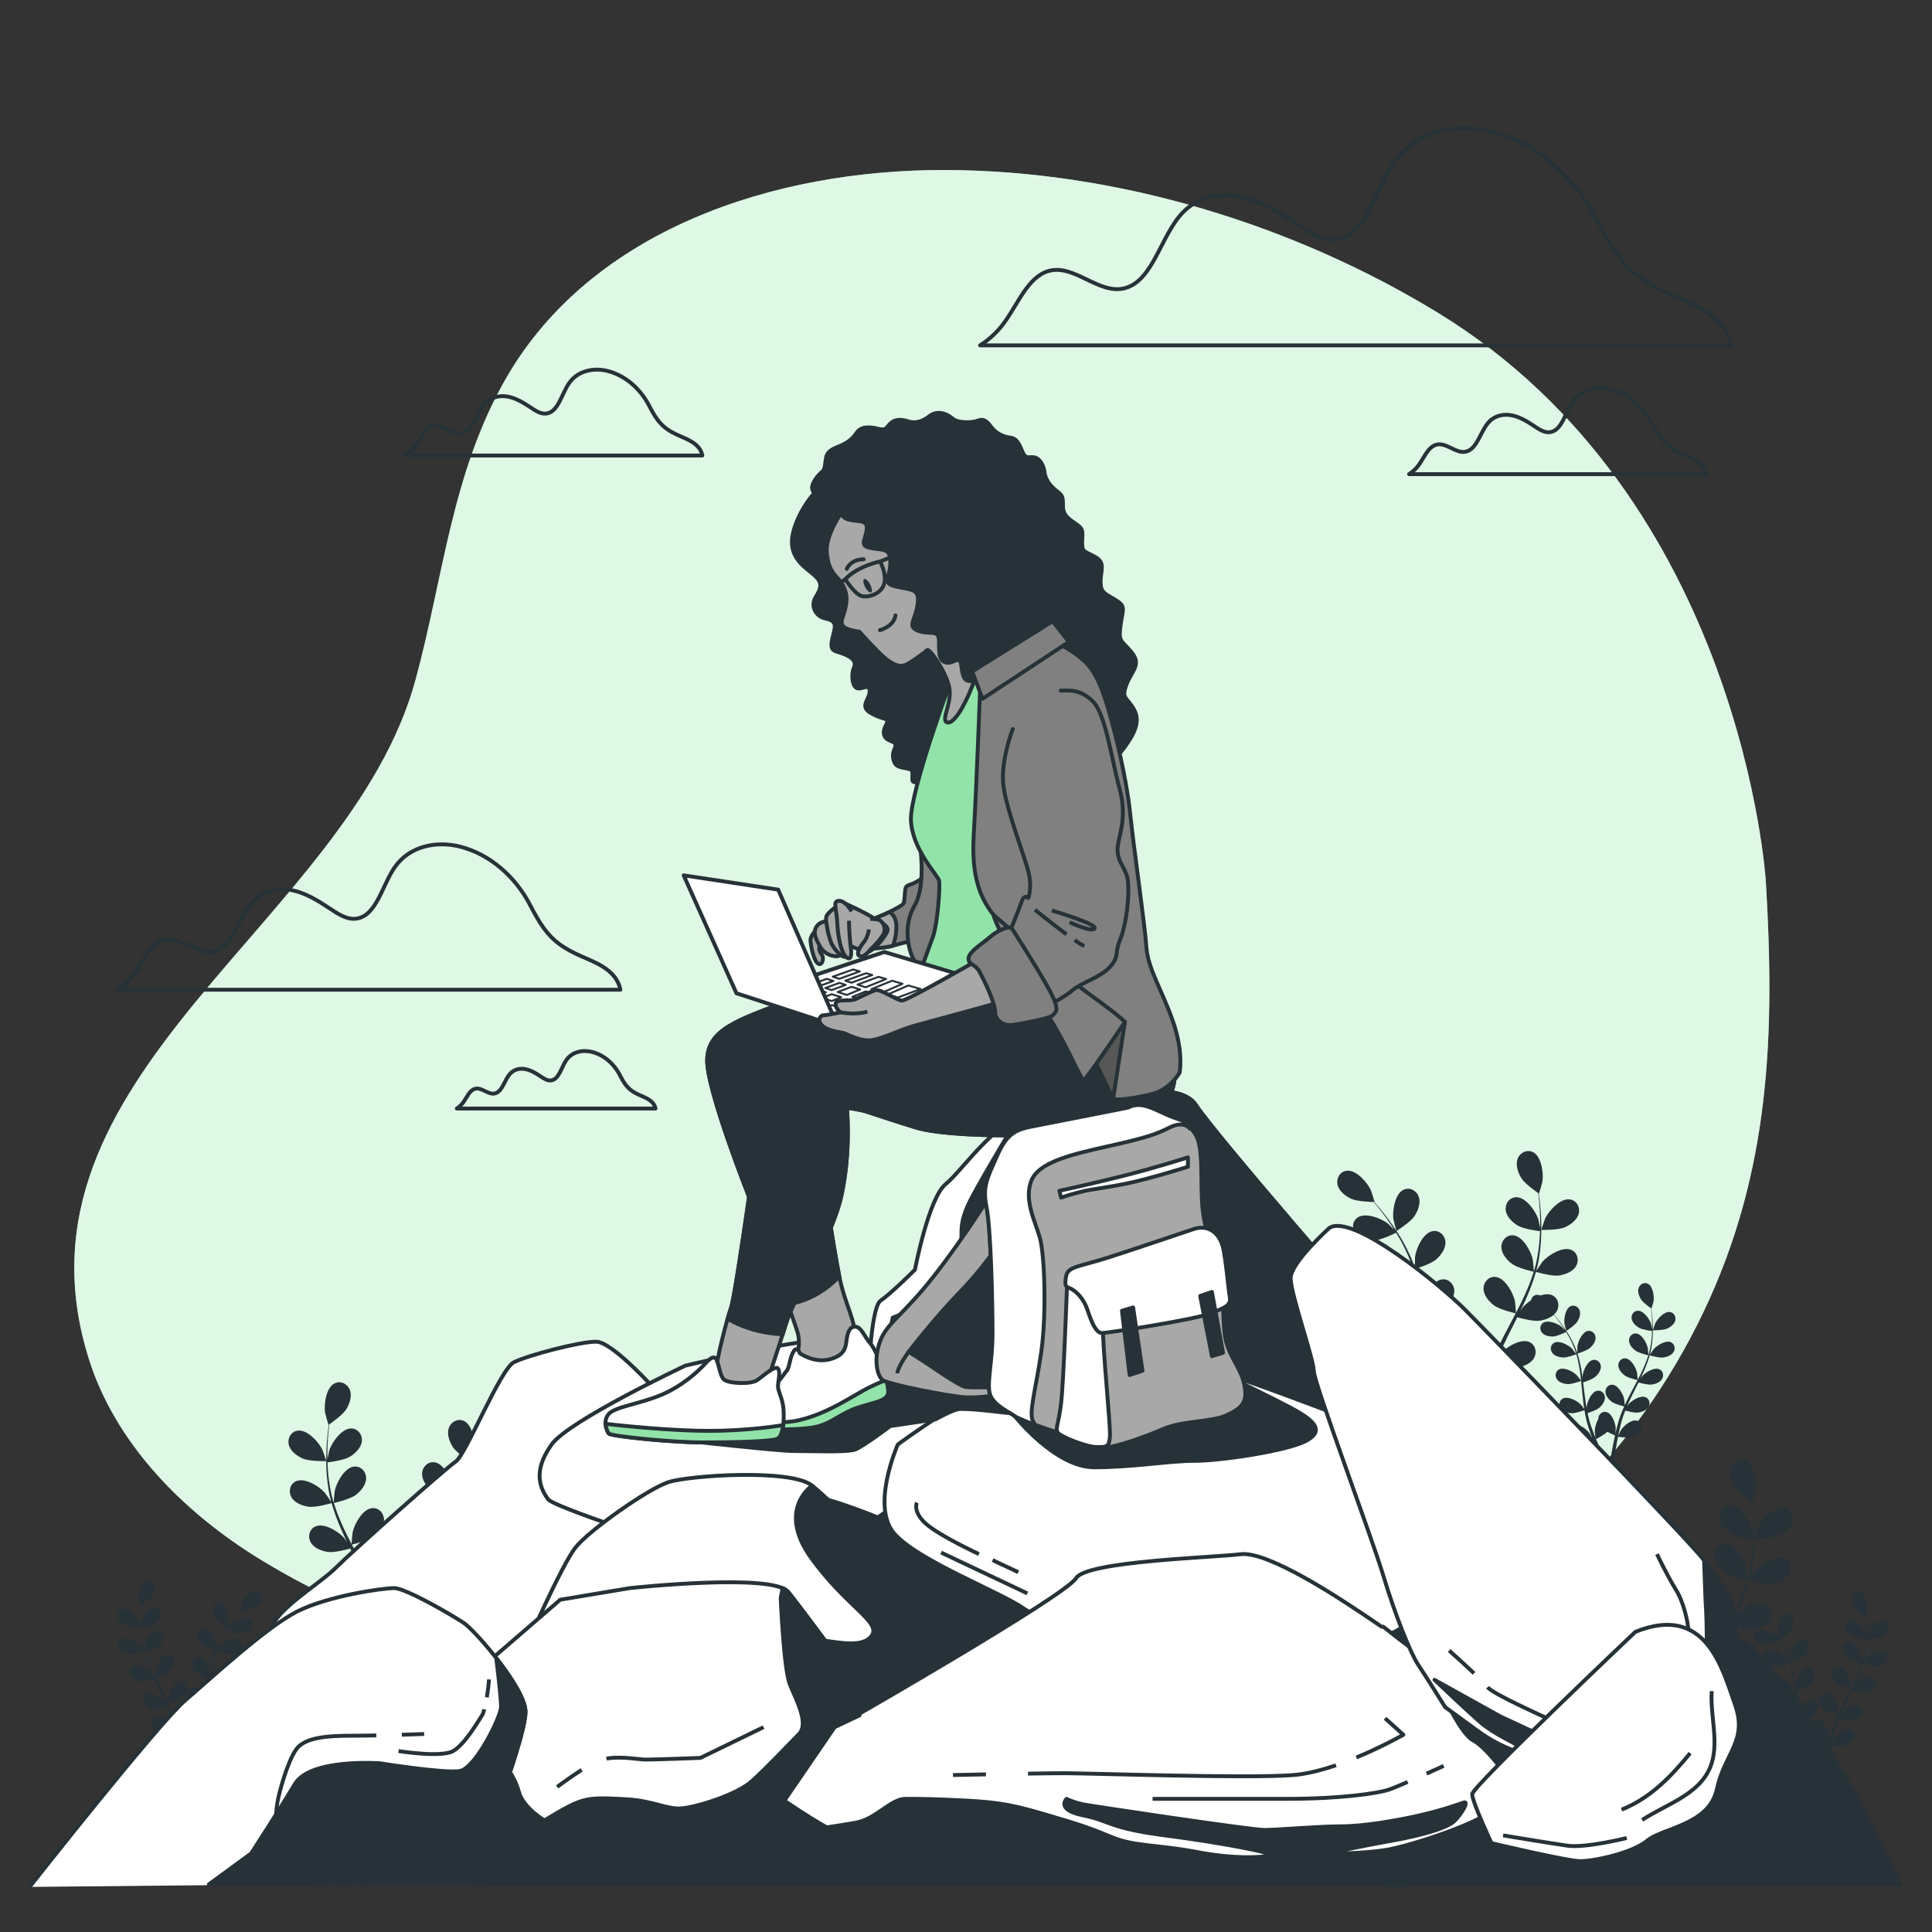 <?xml version="1.0" encoding="utf-8"?>
<!-- Generator: Adobe Illustrator 27.5.0, SVG Export Plug-In . SVG Version: 6.00 Build 0)  -->
<svg version="1.1" xmlns="http://www.w3.org/2000/svg" xmlns:xlink="http://www.w3.org/1999/xlink" x="0px" y="0px"
	 viewBox="0 0 500 500" style="enable-background:new 0 0 500 500;" xml:space="preserve">
<rect x="0" y="0" width="500" height="500" fill="#333333" stroke="none"/>
<g id="Background_Simple">
	<g>
		<path style="fill:#92E3A9;" d="M457,228.183c0,0-6-99.136-85-147.315c-36.934-22.525-82.425-36.744-127.389-36.868
			c-44.612-0.124-91.528,15.635-113.561,53.755c-14.177,24.528-16.328,51.944-23.562,78.372
			C90.255,239.085-0.038,278.059,22.954,351.566c6.781,21.679,24.077,39.565,44.4,52.011c46.04,28.197,105.207,36.56,159.234,38.401
			c43.216,1.472,89.819-4.093,129.462-20.608c38.457-16.02,67.692-46.132,84.676-81.538
			C458.286,303.227,459.335,267.305,457,228.183z"/>
		<path style="opacity:0.7;fill:#FFFFFF;" d="M457,228.183c0,0-6-99.136-85-147.315c-36.934-22.525-82.425-36.744-127.389-36.868
			c-44.612-0.124-91.528,15.635-113.561,53.755c-14.177,24.528-16.328,51.944-23.562,78.372
			C90.255,239.085-0.038,278.059,22.954,351.566c6.781,21.679,24.077,39.565,44.4,52.011c46.04,28.197,105.207,36.56,159.234,38.401
			c43.216,1.472,89.819-4.093,129.462-20.608c38.457-16.02,67.692-46.132,84.676-81.538
			C458.286,303.227,459.335,267.305,457,228.183z"/>
	</g>
</g>
<g id="Plants">
	<g>
		<path style="fill:#263238;" d="M78.363,377.471c1.76,0.769,6.064,0.672,6.068,0.672c0.045-0.001-0.925-2.818-1.007-2.989
			c-0.944-1.976-3.931-5.238-6.361-4.91c-1.751,0.237-2.725,1.989-2.329,3.637C75.137,375.565,76.864,376.816,78.363,377.471z"/>
		<path style="fill:#263238;" d="M79.848,389.94c1.826,0.266,5.667-0.848,5.973-0.938c0.607,2.151,1.403,4.308,2.33,6.447
			c0.528,1.224,1.099,2.439,1.686,3.651c-0.35-0.513-0.668-0.97-0.719-1.029c-1.433-1.656-5.175-4.014-7.432-3.055
			c-1.627,0.69-2.103,2.637-1.286,4.123c0.833,1.517,2.83,2.268,4.449,2.503c1.642,0.24,4.937-0.645,5.806-0.89
			c0.23,0.463,0.455,0.927,0.687,1.388c1.112,2.215,2.232,4.421,3.264,6.618c0.364,0.774,0.694,1.55,1.027,2.325
			c-0.312-0.456-0.578-0.837-0.625-0.891c-1.433-1.656-5.175-4.014-7.432-3.055c-1.626,0.691-2.103,2.638-1.286,4.123
			c0.834,1.517,2.83,2.268,4.449,2.503c1.567,0.229,4.615-0.56,5.649-0.847c0.317,0.804,0.636,1.608,0.907,2.402
			c0.173,0.546,0.378,1.059,0.52,1.617c0.154,0.549,0.305,1.093,0.455,1.632c0.252,1.048,0.517,2.127,0.737,3.156
			c0.158,0.714,0.296,1.397,0.436,2.086c-0.353-0.775-1.077-2.277-1.152-2.396c-1.165-1.854-4.507-4.751-6.884-4.146
			c-1.712,0.436-2.478,2.289-1.895,3.881c0.594,1.626,2.454,2.67,4.018,3.148c1.722,0.526,5.535,0.045,6.011-0.018
			c0.228,1.139,0.44,2.25,0.623,3.301c0.409,2.319,0.717,4.398,0.952,6.158h1.608c-0.28-1.82-0.647-3.989-1.131-6.424
			c-0.227-1.158-0.493-2.39-0.779-3.654c0.287-0.114,1.913-0.772,3.354-1.577c1.255,1.359,4.471,2.95,4.888,3.152
			c-0.438,1.077-0.874,2.119-1.301,3.096c-0.889,2.047-1.734,3.862-2.48,5.406h1.738c0.641-1.423,1.346-3.044,2.08-4.841
			c0.449-1.091,0.907-2.266,1.366-3.477c0.461,0.096,4.236,0.863,5.995,0.466c1.595-0.361,3.528-1.263,4.242-2.84
			c0.699-1.544,0.073-3.448-1.602-4.011c-2.324-0.781-5.873,1.859-7.173,3.621c-0.077,0.104-0.783,1.325-1.216,2.102
			c0.185-0.496,0.37-0.975,0.554-1.488c0.372-1.011,0.712-2.031,1.082-3.128c0.16-0.536,0.322-1.077,0.486-1.623
			c0.173-0.539,0.288-1.129,0.437-1.699c0.316-1.328,0.572-2.688,0.799-4.064c0.886,0.322,4.05,1.423,5.689,1.308
			c1.632-0.115,3.678-0.714,4.623-2.165c0.925-1.42,0.595-3.398-0.975-4.208c-2.18-1.124-6.087,0.948-7.64,2.493
			c-0.097,0.096-1.086,1.33-1.616,2.018c0.13-0.828,0.264-1.655,0.368-2.497c0.302-2.432,0.532-4.902,0.772-7.366
			c0.073-0.755,0.155-1.506,0.234-2.258c0.314,0.118,4.047,1.508,5.883,1.379c1.632-0.114,3.678-0.714,4.623-2.165
			c0.925-1.42,0.595-3.398-0.975-4.207c-2.179-1.124-6.087,0.948-7.639,2.493c-0.117,0.116-1.538,1.894-1.877,2.363
			c0.175-1.657,0.365-3.306,0.618-4.924c0.346-2.233,0.809-4.405,1.414-6.477c0.146,0.056,4.035,1.523,5.915,1.391
			c1.632-0.115,3.679-0.714,4.623-2.165c0.925-1.42,0.595-3.397-0.975-4.207c-2.18-1.124-6.087,0.948-7.639,2.493
			c-0.121,0.121-1.649,2.034-1.901,2.401c0.036-0.123,0.06-0.255,0.098-0.377c0.673-2.203,1.602-4.252,2.566-6.129
			c0.558-1.091,1.152-2.103,1.752-3.075c0.697,0.348,3.896,1.901,5.601,1.97c1.634,0.065,3.735-0.306,4.833-1.644
			c1.076-1.31,0.965-3.312-0.507-4.289c-2.043-1.357-6.154,0.274-7.867,1.639c-0.093,0.074-0.956,0.934-1.576,1.569
			c0.277-0.435,0.556-0.888,0.83-1.298c1.026-1.545,2.061-2.897,2.987-4.086c0.532-0.672,1.026-1.269,1.495-1.823
			c0.861-0.015,4.331-0.121,5.848-0.833c1.48-0.695,3.174-1.992,3.532-3.686c0.35-1.659-0.67-3.384-2.427-3.573
			c-2.438-0.263-5.336,3.079-6.227,5.079c-0.077,0.173-0.97,3.015-0.925,3.015c0,0,0.042,0,0.052-0.001
			c-0.462,0.524-0.95,1.091-1.472,1.721c-0.954,1.172-2.021,2.504-3.084,4.033c-1.067,1.525-2.183,3.212-3.198,5.094
			c-1.02,1.886-1.997,3.922-2.732,6.15c-0.008,0.025-0.014,0.052-0.022,0.078c0.013-0.718-0.019-2.728-0.039-2.882
			c-0.282-2.172-2.102-6.203-4.514-6.649c-1.737-0.321-3.209,1.04-3.347,2.73c-0.141,1.726,1.11,3.452,2.33,4.542
			c1.376,1.229,5.195,2.419,5.499,2.513c-0.681,2.128-1.206,4.367-1.613,6.662c-0.234,1.312-0.429,2.641-0.608,3.976
			c-0.009-0.622-0.022-1.177-0.032-1.255c-0.282-2.172-2.102-6.203-4.514-6.648c-1.738-0.321-3.209,1.04-3.347,2.729
			c-0.142,1.725,1.11,3.452,2.329,4.542c1.238,1.105,4.473,2.186,5.333,2.46c-0.063,0.513-0.132,1.024-0.193,1.537
			c-0.294,2.461-0.577,4.918-0.928,7.32c-0.123,0.847-0.276,1.676-0.426,2.505c-0.009-0.552-0.021-1.017-0.03-1.087
			c-0.282-2.172-2.102-6.203-4.513-6.649c-1.738-0.321-3.209,1.04-3.348,2.73c-0.141,1.725,1.11,3.452,2.33,4.542
			c1.181,1.055,4.158,2.079,5.179,2.41c-0.179,0.845-0.357,1.692-0.568,2.504c-0.157,0.551-0.27,1.091-0.458,1.636
			c-0.175,0.542-0.348,1.08-0.52,1.612c-0.369,1.013-0.742,2.06-1.126,3.038c-0.262,0.683-0.525,1.329-0.787,1.98
			c0.132-0.841,0.358-2.493,0.361-2.633c0.033-1.455-0.483-3.82-1.511-5.482c0.006-0.215-0.006-0.429-0.04-0.642
			c-0.269-1.674-1.841-2.917-3.549-2.462c-2.37,0.631-3.873,4.791-3.985,6.978c-0.007,0.129,0.078,1.537,0.146,2.424
			c-0.12-0.516-0.229-1.017-0.359-1.546c-0.249-1.048-0.528-2.087-0.823-3.206c-0.162-0.535-0.326-1.075-0.491-1.622
			c-0.152-0.545-0.382-1.101-0.573-1.658c-0.469-1.281-1.006-2.558-1.576-3.831c0.918-0.22,4.164-1.047,5.467-2.048
			c1.298-0.995,2.674-2.625,2.662-4.356c-0.012-1.695-1.378-3.162-3.134-2.972c-2.438,0.265-4.554,4.149-4.997,6.294
			c-0.027,0.134-0.172,1.708-0.235,2.575c-0.349-0.763-0.693-1.526-1.07-2.286c-1.089-2.195-2.26-4.382-3.42-6.57
			c-0.355-0.67-0.701-1.341-1.05-2.012c0.328-0.075,4.207-0.975,5.667-2.095c1.298-0.996,2.674-2.625,2.662-4.356
			c-0.012-1.695-1.378-3.162-3.134-2.971c-2.438,0.265-4.554,4.148-4.997,6.293c-0.033,0.162-0.238,2.428-0.262,3.006
			c-0.768-1.478-1.519-2.958-2.201-4.448c-0.943-2.054-1.755-4.121-2.394-6.182c0.153-0.035,4.206-0.956,5.701-2.103
			c1.298-0.996,2.674-2.625,2.662-4.356c-0.012-1.695-1.378-3.162-3.134-2.971c-2.438,0.265-4.554,4.149-4.996,6.293
			c-0.035,0.169-0.253,2.607-0.261,3.051c-0.038-0.122-0.091-0.245-0.127-0.368c-0.653-2.209-1.009-4.431-1.241-6.528
			c-0.137-1.218-0.199-2.389-0.235-3.531c0.772-0.094,4.299-0.564,5.758-1.448c1.399-0.847,2.946-2.315,3.124-4.037
			c0.174-1.686-1.023-3.295-2.789-3.298c-2.452-0.005-4.982,3.624-5.658,5.707c-0.037,0.113-0.283,1.306-0.449,2.178
			c-0.008-0.515-0.026-1.047-0.024-1.541c0.004-1.854,0.121-3.553,0.237-5.056c0.073-0.854,0.156-1.625,0.241-2.345
			c0.71-0.488,3.546-2.49,4.418-3.921c0.851-1.397,1.548-3.412,0.912-5.022c-0.623-1.577-2.426-2.453-3.995-1.642
			c-2.179,1.126-2.752,5.512-2.392,7.672c0.032,0.186,0.854,3.05,0.892,3.025c0,0,0.035-0.024,0.043-0.03
			c-0.096,0.691-0.19,1.434-0.277,2.248c-0.149,1.504-0.304,3.204-0.348,5.065c-0.048,1.86-0.049,3.883,0.143,6.013
			c0.19,2.135,0.498,4.372,1.114,6.636c0.007,0.025,0.018,0.051,0.025,0.077c-0.386-0.606-1.522-2.265-1.623-2.382
			c-1.433-1.656-5.175-4.014-7.432-3.056c-1.626,0.691-2.103,2.638-1.286,4.124C76.234,388.954,78.23,389.704,79.848,389.94z"/>
		<path style="fill:#263238;" d="M121.903,378.418c0.038,0.024,0.783-2.861,0.809-3.048c0.302-2.169-0.39-6.538-2.598-7.604
			c-1.591-0.769-3.369,0.156-3.949,1.749c-0.592,1.627,0.158,3.623,1.047,4.996C118.256,376.122,121.9,378.416,121.903,378.418z"/>
	</g>
	<g>
		<path style="fill:#263238;" d="M32.559,420.681c1.052,0.46,3.625,0.402,3.628,0.402c0.027-0.001-0.553-1.685-0.602-1.787
			c-0.564-1.181-2.35-3.132-3.803-2.935c-1.047,0.142-1.629,1.189-1.392,2.174C30.631,419.542,31.663,420.289,32.559,420.681z"/>
		<path style="fill:#263238;" d="M33.448,428.135c1.091,0.159,3.388-0.507,3.57-0.561c0.363,1.286,0.839,2.575,1.393,3.854
			c0.316,0.732,0.657,1.458,1.008,2.183c-0.209-0.307-0.399-0.58-0.43-0.615c-0.857-0.99-3.094-2.4-4.443-1.826
			c-0.972,0.413-1.257,1.577-0.769,2.465c0.498,0.907,1.692,1.356,2.659,1.496c0.982,0.143,2.951-0.385,3.471-0.532
			c0.138,0.277,0.272,0.554,0.411,0.83c0.665,1.324,1.334,2.643,1.951,3.956c0.218,0.463,0.415,0.926,0.614,1.39
			c-0.186-0.272-0.346-0.5-0.374-0.533c-0.856-0.99-3.094-2.4-4.443-1.826c-0.972,0.413-1.257,1.577-0.769,2.465
			c0.499,0.907,1.692,1.355,2.66,1.496c0.937,0.137,2.759-0.335,3.377-0.506c0.19,0.481,0.38,0.962,0.542,1.436
			c0.103,0.326,0.226,0.633,0.311,0.967c0.092,0.329,0.182,0.654,0.272,0.976c0.15,0.626,0.309,1.272,0.44,1.887
			c0.095,0.427,0.177,0.835,0.261,1.247c-0.211-0.463-0.644-1.361-0.689-1.432c-0.696-1.108-2.694-2.84-4.115-2.478
			c-1.023,0.261-1.481,1.368-1.133,2.32c0.355,0.972,1.467,1.596,2.402,1.882c1.03,0.315,3.309,0.027,3.594-0.011
			c0.137,0.681,0.263,1.345,0.372,1.973c0.244,1.386,0.429,2.629,0.569,3.681h0.961c-0.168-1.088-0.387-2.385-0.676-3.841
			c-0.136-0.692-0.295-1.429-0.465-2.184c0.171-0.068,1.144-0.461,2.005-0.943c0.75,0.813,2.673,1.764,2.922,1.885
			c-0.261,0.644-0.522,1.267-0.778,1.851c-0.532,1.224-1.037,2.309-1.482,3.232h1.039c0.383-0.851,0.805-1.82,1.244-2.894
			c0.268-0.652,0.542-1.355,0.817-2.078c0.276,0.058,2.532,0.516,3.584,0.279c0.954-0.216,2.109-0.755,2.536-1.698
			c0.418-0.923,0.044-2.061-0.958-2.398c-1.389-0.467-3.511,1.111-4.288,2.165c-0.046,0.062-0.468,0.792-0.727,1.257
			c0.111-0.296,0.221-0.583,0.331-0.889c0.222-0.604,0.425-1.214,0.647-1.87c0.096-0.32,0.193-0.644,0.29-0.97
			c0.104-0.322,0.172-0.675,0.261-1.016c0.189-0.794,0.342-1.607,0.478-2.43c0.53,0.193,2.421,0.851,3.401,0.782
			c0.976-0.069,2.199-0.427,2.764-1.294c0.553-0.849,0.356-2.031-0.583-2.515c-1.303-0.672-3.639,0.567-4.567,1.491
			c-0.058,0.057-0.649,0.795-0.966,1.206c0.078-0.495,0.158-0.989,0.22-1.493c0.181-1.454,0.318-2.931,0.462-4.404
			c0.044-0.451,0.093-0.9,0.14-1.35c0.188,0.071,2.419,0.901,3.517,0.824c0.975-0.068,2.199-0.427,2.764-1.294
			c0.553-0.849,0.356-2.031-0.583-2.515c-1.303-0.672-3.639,0.567-4.567,1.49c-0.07,0.07-0.919,1.132-1.122,1.413
			c0.105-0.991,0.218-1.976,0.369-2.944c0.207-1.335,0.484-2.634,0.845-3.872c0.087,0.033,2.412,0.911,3.536,0.832
			c0.975-0.069,2.199-0.427,2.764-1.294c0.553-0.849,0.356-2.031-0.583-2.515c-1.303-0.672-3.639,0.567-4.567,1.49
			c-0.073,0.073-0.986,1.216-1.137,1.435c0.022-0.074,0.036-0.152,0.058-0.225c0.403-1.317,0.958-2.542,1.534-3.664
			c0.333-0.652,0.689-1.257,1.048-1.838c0.416,0.208,2.329,1.137,3.348,1.177c0.977,0.039,2.233-0.183,2.889-0.983
			c0.643-0.783,0.577-1.98-0.303-2.564c-1.222-0.811-3.679,0.164-4.703,0.98c-0.056,0.044-0.571,0.558-0.942,0.938
			c0.166-0.26,0.332-0.531,0.496-0.776c0.613-0.924,1.232-1.732,1.785-2.443c0.318-0.402,0.613-0.759,0.894-1.09
			c0.515-0.009,2.589-0.072,3.496-0.498c0.885-0.416,1.897-1.191,2.111-2.204c0.209-0.992-0.401-2.023-1.451-2.136
			c-1.458-0.157-3.19,1.84-3.723,3.036c-0.046,0.104-0.58,1.803-0.553,1.802c0,0,0.025,0,0.031,0
			c-0.276,0.313-0.568,0.652-0.88,1.029c-0.57,0.701-1.208,1.497-1.844,2.411c-0.638,0.912-1.305,1.92-1.912,3.046
			c-0.61,1.128-1.194,2.345-1.633,3.676c-0.005,0.015-0.008,0.031-0.013,0.046c0.008-0.43-0.011-1.631-0.023-1.723
			c-0.168-1.298-1.256-3.708-2.698-3.975c-1.039-0.192-1.918,0.622-2.001,1.632c-0.084,1.032,0.663,2.064,1.393,2.716
			c0.822,0.734,3.105,1.446,3.287,1.502c-0.407,1.272-0.721,2.611-0.965,3.983c-0.14,0.784-0.257,1.579-0.363,2.377
			c-0.005-0.372-0.013-0.704-0.019-0.75c-0.168-1.299-1.257-3.708-2.698-3.975c-1.039-0.192-1.918,0.622-2.001,1.632
			c-0.085,1.032,0.663,2.064,1.392,2.715c0.74,0.661,2.674,1.307,3.188,1.471c-0.038,0.307-0.079,0.612-0.115,0.919
			c-0.176,1.471-0.345,2.94-0.555,4.376c-0.074,0.506-0.165,1.002-0.254,1.498c-0.005-0.33-0.012-0.608-0.018-0.65
			c-0.168-1.298-1.256-3.708-2.698-3.975c-1.039-0.192-1.919,0.622-2.001,1.632c-0.085,1.031,0.664,2.064,1.393,2.715
			c0.706,0.631,2.486,1.243,3.096,1.441c-0.107,0.505-0.213,1.012-0.34,1.497c-0.094,0.329-0.161,0.652-0.274,0.978
			c-0.105,0.324-0.208,0.646-0.311,0.964c-0.221,0.605-0.444,1.231-0.673,1.816c-0.157,0.408-0.314,0.794-0.47,1.184
			c0.079-0.503,0.214-1.49,0.216-1.574c0.02-0.87-0.289-2.283-0.903-3.277c0.004-0.128-0.004-0.256-0.024-0.384
			c-0.161-1-1.101-1.744-2.122-1.472c-1.417,0.377-2.315,2.864-2.382,4.171c-0.004,0.077,0.047,0.919,0.087,1.449
			c-0.072-0.308-0.137-0.608-0.214-0.924c-0.149-0.627-0.315-1.247-0.492-1.917c-0.097-0.32-0.195-0.643-0.293-0.969
			c-0.091-0.326-0.228-0.658-0.342-0.991c-0.28-0.766-0.601-1.529-0.942-2.29c0.549-0.131,2.489-0.626,3.268-1.224
			c0.776-0.595,1.598-1.569,1.591-2.604c-0.007-1.013-0.824-1.891-1.874-1.776c-1.458,0.158-2.722,2.48-2.987,3.762
			c-0.017,0.08-0.103,1.021-0.14,1.539c-0.208-0.456-0.414-0.912-0.64-1.367c-0.651-1.312-1.351-2.62-2.044-3.927
			c-0.212-0.4-0.419-0.802-0.628-1.203c0.196-0.045,2.515-0.583,3.388-1.253c0.776-0.595,1.598-1.569,1.591-2.604
			c-0.007-1.013-0.824-1.89-1.874-1.776c-1.458,0.158-2.722,2.48-2.987,3.762c-0.02,0.097-0.142,1.451-0.156,1.797
			c-0.459-0.883-0.908-1.769-1.316-2.659c-0.564-1.228-1.049-2.463-1.431-3.695c0.091-0.021,2.514-0.572,3.408-1.257
			c0.776-0.595,1.599-1.569,1.591-2.604c-0.007-1.013-0.824-1.89-1.874-1.776c-1.458,0.158-2.722,2.48-2.987,3.762
			c-0.021,0.101-0.152,1.558-0.156,1.824c-0.023-0.073-0.054-0.146-0.076-0.22c-0.391-1.321-0.604-2.649-0.742-3.902
			c-0.082-0.728-0.119-1.428-0.14-2.111c0.462-0.056,2.57-0.337,3.442-0.865c0.837-0.507,1.761-1.384,1.868-2.413
			c0.104-1.008-0.611-1.97-1.667-1.971c-1.466-0.003-2.978,2.166-3.382,3.411c-0.022,0.068-0.169,0.781-0.269,1.302
			c-0.005-0.308-0.016-0.626-0.014-0.921c0.002-1.108,0.072-2.124,0.141-3.022c0.044-0.511,0.093-0.972,0.144-1.402
			c0.424-0.292,2.12-1.489,2.641-2.344c0.509-0.835,0.925-2.04,0.545-3.003c-0.372-0.943-1.45-1.466-2.388-0.981
			c-1.302,0.673-1.645,3.295-1.43,4.586c0.019,0.112,0.511,1.823,0.533,1.809c0,0,0.021-0.014,0.025-0.018
			c-0.057,0.413-0.114,0.857-0.166,1.344c-0.089,0.899-0.182,1.915-0.208,3.028c-0.029,1.112-0.029,2.321,0.086,3.595
			c0.113,1.277,0.298,2.614,0.666,3.967c0.004,0.015,0.01,0.031,0.015,0.046c-0.231-0.362-0.91-1.354-0.97-1.424
			c-0.856-0.99-3.094-2.4-4.443-1.827c-0.972,0.413-1.257,1.577-0.769,2.465C31.287,427.545,32.48,427.994,33.448,428.135z"/>
		<path style="fill:#263238;" d="M58.588,421.247c0.023,0.014,0.468-1.71,0.484-1.822c0.18-1.297-0.233-3.908-1.553-4.546
			c-0.951-0.46-2.014,0.093-2.361,1.046c-0.354,0.972,0.095,2.166,0.626,2.987C56.408,419.875,58.587,421.246,58.588,421.247z"/>
	</g>
	<g>
		<path style="fill:#263238;" d="M404.957,317.627c-1.76,0.769-6.064,0.672-6.068,0.672c-0.044-0.001,0.925-2.818,1.007-2.989
			c0.944-1.976,3.931-5.238,6.362-4.91c1.751,0.237,2.724,1.989,2.329,3.637C408.183,315.721,406.456,316.971,404.957,317.627z"/>
		<path style="fill:#263238;" d="M403.471,330.095c-1.826,0.266-5.667-0.848-5.973-0.938c-0.607,2.151-1.403,4.308-2.33,6.447
			c-0.528,1.224-1.099,2.439-1.686,3.651c0.35-0.513,0.667-0.97,0.719-1.029c1.433-1.656,5.175-4.014,7.432-3.055
			c1.627,0.69,2.103,2.637,1.286,4.123c-0.833,1.517-2.83,2.268-4.449,2.503c-1.642,0.24-4.937-0.645-5.806-0.89
			c-0.23,0.463-0.455,0.927-0.687,1.388c-1.112,2.215-2.232,4.421-3.264,6.618c-0.364,0.774-0.694,1.55-1.027,2.325
			c0.312-0.456,0.578-0.837,0.625-0.891c1.433-1.656,5.175-4.014,7.432-3.055c1.626,0.691,2.103,2.638,1.286,4.123
			c-0.834,1.517-2.83,2.268-4.449,2.503c-1.567,0.229-4.615-0.56-5.649-0.847c-0.317,0.804-0.636,1.608-0.907,2.402
			c-0.173,0.546-0.378,1.059-0.52,1.617c-0.154,0.549-0.305,1.093-0.455,1.632c-0.251,1.048-0.517,2.127-0.737,3.156
			c-0.158,0.714-0.296,1.397-0.436,2.086c0.353-0.775,1.077-2.277,1.152-2.396c1.165-1.854,4.507-4.751,6.884-4.146
			c1.712,0.436,2.478,2.289,1.895,3.881c-0.594,1.626-2.454,2.67-4.018,3.148c-1.722,0.526-5.535,0.045-6.011-0.018
			c-0.229,1.139-0.44,2.25-0.623,3.301c-0.409,2.319-0.717,4.398-0.952,6.158h-1.608c0.28-1.82,0.647-3.989,1.131-6.424
			c0.227-1.158,0.493-2.39,0.779-3.654c-0.287-0.114-1.913-0.772-3.354-1.577c-1.255,1.359-4.471,2.95-4.888,3.152
			c0.438,1.077,0.874,2.119,1.301,3.096c0.889,2.047,1.734,3.862,2.48,5.406h-1.738c-0.641-1.423-1.346-3.044-2.081-4.841
			c-0.449-1.091-0.907-2.266-1.366-3.477c-0.461,0.096-4.236,0.863-5.995,0.466c-1.595-0.361-3.528-1.263-4.242-2.84
			c-0.699-1.544-0.073-3.448,1.602-4.011c2.324-0.781,5.873,1.859,7.173,3.622c0.077,0.104,0.783,1.325,1.216,2.102
			c-0.185-0.496-0.37-0.975-0.554-1.488c-0.372-1.011-0.712-2.031-1.082-3.128c-0.16-0.536-0.322-1.077-0.486-1.623
			c-0.173-0.539-0.288-1.129-0.437-1.699c-0.316-1.328-0.572-2.688-0.799-4.064c-0.886,0.322-4.05,1.423-5.689,1.308
			c-1.632-0.115-3.678-0.714-4.623-2.165c-0.925-1.42-0.595-3.398,0.975-4.208c2.18-1.124,6.087,0.948,7.64,2.493
			c0.097,0.096,1.086,1.33,1.616,2.018c-0.13-0.828-0.264-1.655-0.368-2.497c-0.302-2.432-0.531-4.902-0.772-7.366
			c-0.073-0.755-0.155-1.506-0.234-2.258c-0.314,0.118-4.047,1.508-5.883,1.379c-1.632-0.114-3.678-0.714-4.623-2.165
			c-0.925-1.42-0.595-3.398,0.975-4.207c2.18-1.124,6.087,0.948,7.639,2.493c0.117,0.116,1.538,1.894,1.877,2.363
			c-0.175-1.657-0.365-3.306-0.618-4.924c-0.346-2.233-0.809-4.405-1.413-6.477c-0.146,0.056-4.035,1.523-5.915,1.391
			c-1.632-0.115-3.679-0.714-4.623-2.165c-0.925-1.42-0.595-3.397,0.975-4.207c2.18-1.124,6.087,0.948,7.639,2.493
			c0.121,0.121,1.649,2.034,1.901,2.401c-0.036-0.123-0.06-0.255-0.098-0.377c-0.673-2.203-1.602-4.252-2.566-6.129
			c-0.558-1.091-1.152-2.103-1.752-3.075c-0.697,0.348-3.896,1.901-5.601,1.97c-1.634,0.065-3.735-0.306-4.833-1.644
			c-1.076-1.31-0.965-3.312,0.507-4.289c2.043-1.357,6.154,0.274,7.867,1.639c0.093,0.074,0.956,0.934,1.576,1.569
			c-0.277-0.435-0.556-0.888-0.83-1.298c-1.026-1.545-2.061-2.897-2.987-4.086c-0.532-0.672-1.026-1.269-1.495-1.823
			c-0.861-0.015-4.331-0.121-5.848-0.833c-1.48-0.695-3.174-1.992-3.532-3.686c-0.35-1.659,0.67-3.384,2.427-3.573
			c2.438-0.263,5.336,3.079,6.227,5.079c0.077,0.173,0.97,3.015,0.925,3.015c0,0-0.042,0-0.052-0.001
			c0.462,0.524,0.95,1.091,1.472,1.721c0.954,1.172,2.021,2.504,3.084,4.033c1.067,1.525,2.183,3.212,3.198,5.094
			c1.02,1.886,1.997,3.922,2.732,6.15c0.008,0.025,0.014,0.052,0.022,0.078c-0.013-0.718,0.019-2.728,0.039-2.882
			c0.282-2.172,2.102-6.203,4.514-6.649c1.737-0.321,3.209,1.04,3.347,2.73c0.141,1.726-1.11,3.452-2.33,4.542
			c-1.376,1.229-5.194,2.419-5.499,2.513c0.681,2.128,1.206,4.367,1.613,6.662c0.234,1.312,0.429,2.641,0.608,3.976
			c0.009-0.622,0.022-1.177,0.032-1.255c0.282-2.172,2.102-6.203,4.514-6.648c1.737-0.321,3.209,1.04,3.347,2.729
			c0.142,1.725-1.11,3.452-2.329,4.542c-1.238,1.105-4.473,2.186-5.333,2.46c0.063,0.513,0.132,1.024,0.193,1.537
			c0.294,2.461,0.577,4.918,0.928,7.32c0.123,0.847,0.276,1.676,0.426,2.505c0.009-0.552,0.021-1.017,0.03-1.087
			c0.282-2.172,2.102-6.203,4.513-6.649c1.738-0.321,3.209,1.04,3.348,2.73c0.141,1.725-1.11,3.452-2.33,4.542
			c-1.181,1.055-4.158,2.079-5.179,2.41c0.179,0.845,0.357,1.692,0.568,2.504c0.157,0.551,0.27,1.091,0.458,1.636
			c0.175,0.542,0.349,1.08,0.52,1.612c0.369,1.013,0.742,2.06,1.126,3.038c0.262,0.683,0.525,1.329,0.787,1.98
			c-0.132-0.841-0.358-2.493-0.361-2.633c-0.033-1.455,0.483-3.82,1.511-5.482c-0.006-0.215,0.006-0.429,0.04-0.642
			c0.269-1.674,1.841-2.917,3.549-2.462c2.37,0.631,3.873,4.791,3.985,6.978c0.007,0.129-0.078,1.537-0.146,2.424
			c0.12-0.516,0.229-1.017,0.359-1.546c0.249-1.048,0.528-2.087,0.823-3.206c0.162-0.535,0.326-1.075,0.491-1.622
			c0.152-0.545,0.382-1.101,0.573-1.658c0.469-1.281,1.006-2.558,1.576-3.831c-0.918-0.22-4.164-1.047-5.467-2.048
			c-1.298-0.995-2.674-2.625-2.662-4.356c0.012-1.695,1.378-3.162,3.134-2.972c2.438,0.265,4.554,4.149,4.997,6.294
			c0.027,0.134,0.172,1.708,0.235,2.575c0.348-0.763,0.693-1.526,1.07-2.286c1.089-2.195,2.26-4.382,3.42-6.57
			c0.355-0.67,0.701-1.341,1.05-2.012c-0.327-0.075-4.207-0.975-5.667-2.095c-1.298-0.996-2.674-2.625-2.662-4.356
			c0.012-1.695,1.378-3.162,3.134-2.971c2.438,0.265,4.554,4.148,4.997,6.293c0.033,0.162,0.238,2.428,0.262,3.006
			c0.768-1.478,1.519-2.958,2.201-4.448c0.943-2.054,1.755-4.121,2.394-6.182c-0.153-0.035-4.206-0.956-5.702-2.103
			c-1.298-0.996-2.674-2.625-2.661-4.356c0.012-1.695,1.378-3.162,3.134-2.971c2.438,0.265,4.554,4.149,4.996,6.293
			c0.035,0.169,0.253,2.607,0.261,3.051c0.038-0.122,0.091-0.245,0.127-0.368c0.653-2.209,1.009-4.431,1.241-6.528
			c0.137-1.218,0.199-2.389,0.235-3.531c-0.772-0.094-4.299-0.564-5.758-1.448c-1.399-0.847-2.946-2.315-3.124-4.037
			c-0.174-1.686,1.023-3.295,2.789-3.298c2.452-0.005,4.982,3.624,5.658,5.707c0.037,0.113,0.283,1.306,0.449,2.178
			c0.008-0.515,0.026-1.047,0.024-1.541c-0.004-1.854-0.121-3.553-0.237-5.056c-0.073-0.854-0.156-1.625-0.241-2.345
			c-0.71-0.488-3.546-2.49-4.418-3.921c-0.851-1.397-1.548-3.412-0.912-5.022c0.622-1.577,2.426-2.453,3.995-1.642
			c2.179,1.126,2.752,5.512,2.392,7.672c-0.032,0.186-0.854,3.05-0.892,3.025c0,0-0.035-0.024-0.043-0.03
			c0.096,0.691,0.19,1.434,0.277,2.248c0.149,1.504,0.304,3.204,0.348,5.065c0.048,1.86,0.049,3.883-0.143,6.013
			c-0.19,2.135-0.498,4.372-1.114,6.636c-0.007,0.025-0.018,0.051-0.025,0.077c0.386-0.606,1.522-2.265,1.623-2.382
			c1.433-1.656,5.175-4.014,7.432-3.056c1.626,0.691,2.103,2.638,1.286,4.124C407.086,329.109,405.09,329.859,403.471,330.095z"/>
		<path style="fill:#263238;" d="M361.417,318.573c-0.038,0.024-0.783-2.861-0.809-3.048c-0.302-2.169,0.39-6.538,2.598-7.604
			c1.591-0.769,3.369,0.156,3.949,1.749c0.592,1.627-0.158,3.623-1.047,4.996C365.063,316.278,361.419,318.572,361.417,318.573z"/>
	</g>
	<g>
		<path style="fill:#263238;" d="M431.395,343.864c-1.052,0.46-3.625,0.402-3.627,0.402c-0.027-0.001,0.553-1.685,0.602-1.787
			c0.564-1.181,2.35-3.131,3.803-2.935c1.047,0.141,1.629,1.189,1.392,2.174C433.324,342.725,432.292,343.472,431.395,343.864z"/>
		<path style="fill:#263238;" d="M430.507,351.318c-1.091,0.159-3.388-0.507-3.571-0.561c-0.363,1.286-0.839,2.575-1.393,3.854
			c-0.316,0.731-0.657,1.458-1.008,2.183c0.209-0.307,0.399-0.58,0.43-0.615c0.857-0.99,3.094-2.4,4.443-1.826
			c0.973,0.413,1.257,1.577,0.769,2.465c-0.498,0.907-1.692,1.356-2.659,1.496c-0.982,0.143-2.951-0.385-3.471-0.532
			c-0.138,0.277-0.272,0.554-0.41,0.83c-0.665,1.324-1.334,2.643-1.951,3.956c-0.218,0.463-0.415,0.926-0.614,1.39
			c0.186-0.272,0.346-0.5,0.374-0.533c0.857-0.99,3.094-2.4,4.443-1.826c0.972,0.413,1.257,1.577,0.769,2.465
			c-0.499,0.907-1.692,1.356-2.66,1.496c-0.937,0.137-2.759-0.335-3.377-0.506c-0.19,0.481-0.38,0.962-0.542,1.436
			c-0.103,0.326-0.226,0.633-0.311,0.967c-0.092,0.328-0.182,0.654-0.272,0.975c-0.15,0.626-0.309,1.272-0.44,1.887
			c-0.095,0.427-0.177,0.836-0.261,1.247c0.211-0.463,0.644-1.361,0.689-1.432c0.696-1.108,2.694-2.84,4.115-2.478
			c1.023,0.261,1.481,1.368,1.133,2.32c-0.355,0.972-1.467,1.596-2.402,1.882c-1.03,0.315-3.309,0.027-3.594-0.011
			c-0.137,0.681-0.263,1.345-0.372,1.973c-0.244,1.386-0.429,2.629-0.569,3.681h-0.961c0.167-1.088,0.387-2.385,0.676-3.841
			c0.136-0.692,0.295-1.429,0.466-2.184c-0.171-0.068-1.144-0.461-2.005-0.943c-0.75,0.813-2.673,1.764-2.922,1.884
			c0.262,0.644,0.522,1.267,0.778,1.851c0.532,1.224,1.037,2.309,1.482,3.232h-1.039c-0.383-0.851-0.805-1.82-1.244-2.894
			c-0.268-0.652-0.543-1.355-0.817-2.078c-0.276,0.058-2.532,0.516-3.584,0.278c-0.954-0.216-2.109-0.755-2.536-1.698
			c-0.418-0.923-0.044-2.061,0.958-2.398c1.389-0.467,3.511,1.111,4.288,2.165c0.046,0.062,0.468,0.792,0.727,1.257
			c-0.111-0.296-0.221-0.583-0.331-0.889c-0.222-0.605-0.425-1.214-0.647-1.87c-0.096-0.32-0.193-0.644-0.29-0.97
			c-0.104-0.322-0.172-0.675-0.261-1.016c-0.189-0.794-0.342-1.607-0.478-2.43c-0.53,0.193-2.421,0.851-3.401,0.782
			c-0.976-0.068-2.199-0.427-2.764-1.294c-0.553-0.849-0.356-2.031,0.583-2.515c1.303-0.672,3.639,0.567,4.567,1.491
			c0.058,0.057,0.649,0.795,0.966,1.206c-0.078-0.495-0.158-0.989-0.22-1.493c-0.181-1.454-0.318-2.931-0.462-4.404
			c-0.044-0.451-0.093-0.9-0.14-1.35c-0.188,0.071-2.419,0.901-3.517,0.824c-0.975-0.068-2.199-0.427-2.764-1.294
			c-0.553-0.849-0.356-2.031,0.583-2.515c1.303-0.672,3.639,0.567,4.567,1.49c0.07,0.069,0.919,1.132,1.122,1.413
			c-0.105-0.991-0.218-1.976-0.37-2.944c-0.207-1.335-0.484-2.634-0.845-3.872c-0.087,0.033-2.412,0.91-3.536,0.832
			c-0.976-0.069-2.199-0.427-2.764-1.294c-0.553-0.849-0.356-2.031,0.583-2.515c1.303-0.672,3.639,0.567,4.567,1.49
			c0.072,0.073,0.986,1.216,1.137,1.435c-0.022-0.074-0.036-0.152-0.059-0.225c-0.402-1.317-0.958-2.542-1.534-3.664
			c-0.333-0.652-0.689-1.257-1.047-1.838c-0.416,0.208-2.329,1.137-3.349,1.177c-0.977,0.039-2.233-0.183-2.889-0.983
			c-0.643-0.783-0.577-1.98,0.303-2.564c1.221-0.811,3.679,0.164,4.703,0.98c0.056,0.044,0.572,0.558,0.942,0.938
			c-0.166-0.26-0.332-0.531-0.496-0.776c-0.613-0.924-1.232-1.732-1.785-2.443c-0.318-0.402-0.613-0.759-0.894-1.09
			c-0.515-0.009-2.589-0.072-3.496-0.498c-0.885-0.416-1.897-1.191-2.111-2.204c-0.209-0.992,0.401-2.023,1.451-2.136
			c1.458-0.157,3.19,1.841,3.723,3.037c0.046,0.103,0.58,1.802,0.553,1.802c0,0-0.025,0-0.031,0c0.276,0.313,0.568,0.652,0.88,1.029
			c0.57,0.701,1.208,1.497,1.844,2.411c0.638,0.912,1.305,1.92,1.912,3.046c0.61,1.128,1.194,2.345,1.633,3.676
			c0.005,0.015,0.008,0.031,0.013,0.046c-0.008-0.429,0.011-1.631,0.023-1.723c0.168-1.298,1.256-3.708,2.698-3.975
			c1.039-0.192,1.918,0.622,2.001,1.632c0.084,1.031-0.663,2.064-1.393,2.715c-0.822,0.735-3.105,1.446-3.287,1.502
			c0.407,1.272,0.721,2.611,0.965,3.983c0.14,0.785,0.257,1.579,0.363,2.377c0.005-0.372,0.013-0.704,0.019-0.75
			c0.168-1.298,1.256-3.708,2.698-3.975c1.039-0.192,1.918,0.622,2.001,1.632c0.085,1.031-0.663,2.064-1.392,2.715
			c-0.74,0.661-2.674,1.307-3.188,1.471c0.038,0.306,0.079,0.612,0.115,0.919c0.176,1.471,0.345,2.94,0.555,4.376
			c0.074,0.506,0.165,1.002,0.255,1.498c0.005-0.33,0.012-0.608,0.018-0.65c0.168-1.298,1.256-3.708,2.698-3.975
			c1.039-0.192,1.918,0.622,2.001,1.632c0.085,1.031-0.664,2.064-1.393,2.715c-0.706,0.631-2.486,1.243-3.096,1.441
			c0.107,0.505,0.213,1.012,0.34,1.497c0.094,0.329,0.161,0.652,0.274,0.978c0.105,0.324,0.208,0.646,0.311,0.964
			c0.22,0.605,0.444,1.231,0.673,1.816c0.157,0.408,0.314,0.794,0.47,1.184c-0.079-0.503-0.214-1.49-0.216-1.574
			c-0.02-0.87,0.289-2.283,0.903-3.277c-0.004-0.128,0.004-0.256,0.024-0.384c0.161-1.001,1.101-1.744,2.121-1.472
			c1.417,0.377,2.315,2.864,2.382,4.171c0.004,0.077-0.047,0.919-0.087,1.449c0.072-0.308,0.137-0.608,0.214-0.924
			c0.149-0.627,0.315-1.247,0.492-1.917c0.097-0.32,0.195-0.643,0.293-0.969c0.091-0.326,0.228-0.658,0.342-0.991
			c0.28-0.766,0.601-1.529,0.942-2.29c-0.549-0.132-2.489-0.626-3.268-1.224c-0.776-0.595-1.599-1.569-1.591-2.604
			c0.007-1.013,0.824-1.89,1.874-1.776c1.458,0.158,2.723,2.48,2.987,3.762c0.016,0.08,0.103,1.021,0.14,1.539
			c0.208-0.456,0.414-0.912,0.64-1.367c0.651-1.312,1.351-2.62,2.044-3.927c0.212-0.401,0.419-0.802,0.628-1.203
			c-0.196-0.045-2.515-0.583-3.388-1.253c-0.776-0.595-1.599-1.569-1.591-2.604c0.007-1.013,0.824-1.89,1.874-1.776
			c1.458,0.158,2.723,2.48,2.987,3.762c0.02,0.097,0.142,1.451,0.156,1.797c0.459-0.883,0.908-1.768,1.316-2.659
			c0.564-1.228,1.049-2.463,1.431-3.695c-0.091-0.021-2.514-0.572-3.408-1.257c-0.776-0.595-1.599-1.569-1.591-2.604
			c0.007-1.013,0.824-1.89,1.874-1.776c1.457,0.158,2.722,2.48,2.987,3.762c0.021,0.101,0.152,1.558,0.156,1.824
			c0.023-0.073,0.054-0.147,0.076-0.22c0.391-1.321,0.603-2.649,0.742-3.902c0.082-0.728,0.119-1.428,0.14-2.111
			c-0.462-0.056-2.57-0.337-3.442-0.865c-0.837-0.507-1.761-1.384-1.868-2.414c-0.104-1.008,0.611-1.97,1.667-1.971
			c1.466-0.003,2.979,2.166,3.382,3.411c0.022,0.068,0.169,0.781,0.269,1.302c0.005-0.308,0.016-0.626,0.014-0.921
			c-0.002-1.109-0.072-2.124-0.141-3.022c-0.044-0.511-0.093-0.972-0.144-1.402c-0.424-0.292-2.12-1.489-2.641-2.344
			c-0.509-0.835-0.925-2.04-0.545-3.002c0.372-0.943,1.45-1.466,2.388-0.981c1.302,0.673,1.645,3.295,1.43,4.586
			c-0.019,0.111-0.511,1.823-0.533,1.809c0,0-0.021-0.014-0.026-0.018c0.057,0.413,0.114,0.858,0.166,1.344
			c0.089,0.899,0.182,1.915,0.208,3.028c0.029,1.112,0.029,2.321-0.086,3.595c-0.113,1.277-0.298,2.614-0.666,3.967
			c-0.004,0.015-0.01,0.031-0.015,0.046c0.231-0.362,0.91-1.354,0.97-1.424c0.856-0.99,3.094-2.4,4.443-1.827
			c0.972,0.413,1.257,1.577,0.769,2.465C432.668,350.728,431.475,351.177,430.507,351.318z"/>
		<path style="fill:#263238;" d="M405.366,344.43c-0.023,0.014-0.468-1.71-0.484-1.822c-0.18-1.297,0.233-3.908,1.553-4.546
			c0.951-0.46,2.014,0.093,2.361,1.046c0.354,0.972-0.095,2.166-0.626,2.987C407.546,343.058,405.368,344.429,405.366,344.43z"/>
	</g>
	<g>
		<path style="fill:#263238;" d="M460.161,397.449c-1.76,0.769-6.065,0.672-6.068,0.672c-0.045-0.001,0.925-2.818,1.007-2.989
			c0.944-1.976,3.931-5.238,6.361-4.91c1.751,0.237,2.725,1.989,2.329,3.637C463.387,395.544,461.66,396.794,460.161,397.449z"/>
		<path style="fill:#263238;" d="M458.675,409.918c-1.826,0.266-5.667-0.848-5.973-0.938c-0.607,2.151-1.403,4.308-2.33,6.447
			c-0.528,1.224-1.099,2.439-1.686,3.651c0.35-0.513,0.668-0.97,0.719-1.029c1.433-1.656,5.175-4.014,7.432-3.055
			c1.627,0.69,2.103,2.637,1.286,4.123c-0.833,1.517-2.83,2.268-4.449,2.503c-1.643,0.24-4.937-0.645-5.806-0.89
			c-0.23,0.463-0.455,0.927-0.687,1.388c-1.112,2.215-2.232,4.421-3.264,6.618c-0.364,0.774-0.694,1.55-1.027,2.325
			c0.312-0.456,0.578-0.837,0.625-0.891c1.433-1.656,5.175-4.014,7.432-3.055c1.626,0.691,2.103,2.638,1.286,4.123
			c-0.834,1.517-2.83,2.268-4.449,2.503c-1.567,0.229-4.615-0.56-5.649-0.847c-0.317,0.804-0.636,1.608-0.907,2.402
			c-0.173,0.546-0.378,1.059-0.52,1.617c-0.154,0.549-0.305,1.093-0.455,1.632c-0.251,1.048-0.517,2.127-0.737,3.156
			c-0.158,0.714-0.296,1.397-0.436,2.086c0.353-0.775,1.077-2.277,1.152-2.396c1.165-1.854,4.507-4.751,6.884-4.146
			c1.712,0.436,2.478,2.289,1.895,3.881c-0.594,1.626-2.454,2.67-4.018,3.148c-1.722,0.526-5.535,0.045-6.011-0.018
			c-0.229,1.139-0.44,2.25-0.623,3.301c-0.409,2.319-0.717,4.398-0.952,6.158h-1.608c0.28-1.82,0.647-3.989,1.131-6.424
			c0.227-1.158,0.493-2.39,0.779-3.654c-0.287-0.114-1.913-0.772-3.354-1.577c-1.255,1.359-4.471,2.95-4.888,3.152
			c0.438,1.077,0.874,2.119,1.301,3.096c0.889,2.047,1.734,3.862,2.48,5.406h-1.738c-0.641-1.423-1.346-3.044-2.081-4.841
			c-0.449-1.091-0.907-2.266-1.366-3.477c-0.461,0.096-4.236,0.863-5.995,0.466c-1.595-0.361-3.528-1.263-4.242-2.84
			c-0.699-1.544-0.073-3.448,1.602-4.011c2.324-0.781,5.873,1.859,7.173,3.622c0.077,0.104,0.783,1.325,1.216,2.102
			c-0.185-0.496-0.37-0.975-0.554-1.488c-0.372-1.011-0.712-2.031-1.082-3.128c-0.16-0.536-0.322-1.077-0.486-1.623
			c-0.173-0.539-0.288-1.129-0.437-1.699c-0.316-1.328-0.572-2.688-0.799-4.064c-0.886,0.322-4.05,1.423-5.689,1.308
			c-1.632-0.115-3.678-0.714-4.623-2.165c-0.925-1.42-0.595-3.398,0.975-4.208c2.18-1.124,6.087,0.948,7.64,2.493
			c0.097,0.096,1.086,1.33,1.616,2.018c-0.13-0.828-0.264-1.655-0.368-2.497c-0.302-2.432-0.531-4.902-0.772-7.366
			c-0.073-0.755-0.155-1.506-0.234-2.258c-0.314,0.118-4.046,1.508-5.883,1.379c-1.632-0.114-3.678-0.714-4.623-2.165
			c-0.925-1.42-0.595-3.398,0.975-4.207c2.18-1.124,6.087,0.948,7.639,2.493c0.117,0.116,1.538,1.894,1.877,2.363
			c-0.175-1.657-0.365-3.306-0.618-4.924c-0.346-2.233-0.809-4.405-1.414-6.477c-0.146,0.055-4.035,1.523-5.915,1.391
			c-1.632-0.115-3.679-0.714-4.623-2.165c-0.925-1.42-0.595-3.397,0.975-4.207c2.18-1.124,6.087,0.948,7.639,2.493
			c0.121,0.121,1.649,2.034,1.901,2.401c-0.036-0.123-0.06-0.255-0.098-0.377c-0.673-2.203-1.602-4.252-2.566-6.129
			c-0.558-1.091-1.152-2.103-1.752-3.075c-0.696,0.348-3.896,1.901-5.601,1.97c-1.634,0.065-3.735-0.306-4.833-1.644
			c-1.076-1.31-0.965-3.312,0.507-4.289c2.043-1.357,6.154,0.274,7.867,1.639c0.093,0.074,0.956,0.934,1.576,1.569
			c-0.277-0.435-0.556-0.888-0.83-1.298c-1.026-1.545-2.061-2.897-2.987-4.086c-0.532-0.672-1.026-1.269-1.495-1.823
			c-0.861-0.015-4.331-0.121-5.848-0.833c-1.48-0.695-3.174-1.992-3.532-3.686c-0.35-1.659,0.67-3.384,2.427-3.573
			c2.438-0.263,5.336,3.079,6.227,5.079c0.077,0.173,0.97,3.015,0.925,3.015c0,0-0.042,0-0.052-0.001
			c0.462,0.524,0.95,1.091,1.472,1.721c0.954,1.172,2.021,2.504,3.084,4.033c1.067,1.525,2.183,3.212,3.198,5.094
			c1.02,1.886,1.997,3.922,2.732,6.15c0.009,0.025,0.014,0.052,0.022,0.078c-0.013-0.718,0.019-2.728,0.039-2.882
			c0.282-2.172,2.102-6.203,4.514-6.649c1.737-0.321,3.209,1.04,3.347,2.73c0.141,1.726-1.11,3.452-2.33,4.542
			c-1.376,1.229-5.195,2.419-5.499,2.513c0.681,2.128,1.206,4.367,1.613,6.662c0.234,1.312,0.429,2.641,0.608,3.976
			c0.009-0.622,0.022-1.177,0.032-1.255c0.282-2.172,2.102-6.203,4.514-6.648c1.737-0.321,3.209,1.04,3.347,2.729
			c0.142,1.725-1.11,3.452-2.329,4.542c-1.238,1.105-4.473,2.186-5.333,2.46c0.063,0.513,0.132,1.024,0.193,1.537
			c0.294,2.461,0.577,4.918,0.928,7.32c0.123,0.847,0.276,1.676,0.426,2.505c0.009-0.552,0.021-1.017,0.03-1.087
			c0.282-2.172,2.102-6.203,4.513-6.649c1.738-0.321,3.209,1.04,3.348,2.73c0.141,1.725-1.11,3.452-2.33,4.542
			c-1.181,1.055-4.158,2.079-5.179,2.41c0.179,0.845,0.357,1.692,0.568,2.504c0.157,0.551,0.27,1.091,0.458,1.636
			c0.175,0.542,0.349,1.08,0.52,1.612c0.369,1.013,0.742,2.06,1.126,3.038c0.262,0.683,0.525,1.329,0.787,1.98
			c-0.132-0.841-0.358-2.493-0.361-2.633c-0.033-1.455,0.483-3.82,1.511-5.482c-0.006-0.215,0.006-0.429,0.04-0.642
			c0.269-1.674,1.841-2.917,3.549-2.462c2.37,0.631,3.873,4.791,3.985,6.978c0.007,0.129-0.078,1.537-0.146,2.424
			c0.12-0.516,0.229-1.017,0.359-1.546c0.249-1.048,0.528-2.087,0.823-3.206c0.162-0.535,0.326-1.075,0.491-1.622
			c0.152-0.545,0.382-1.101,0.573-1.658c0.469-1.281,1.006-2.558,1.576-3.831c-0.918-0.22-4.164-1.047-5.467-2.048
			c-1.298-0.995-2.674-2.625-2.662-4.356c0.012-1.695,1.378-3.162,3.134-2.972c2.438,0.265,4.554,4.149,4.997,6.294
			c0.027,0.134,0.172,1.708,0.235,2.575c0.349-0.763,0.693-1.526,1.07-2.286c1.089-2.195,2.26-4.382,3.42-6.57
			c0.355-0.67,0.701-1.341,1.05-2.012c-0.328-0.075-4.207-0.975-5.667-2.095c-1.297-0.996-2.674-2.625-2.662-4.356
			c0.012-1.695,1.378-3.162,3.134-2.971c2.438,0.265,4.554,4.148,4.997,6.293c0.033,0.162,0.238,2.428,0.262,3.006
			c0.768-1.478,1.519-2.958,2.201-4.448c0.943-2.054,1.755-4.121,2.394-6.182c-0.153-0.035-4.206-0.956-5.702-2.103
			c-1.298-0.996-2.674-2.625-2.661-4.356c0.012-1.695,1.378-3.162,3.134-2.971c2.438,0.265,4.554,4.149,4.996,6.293
			c0.035,0.169,0.254,2.607,0.262,3.051c0.038-0.122,0.091-0.245,0.127-0.368c0.653-2.209,1.009-4.431,1.241-6.528
			c0.137-1.218,0.199-2.389,0.235-3.531c-0.773-0.094-4.299-0.564-5.758-1.448c-1.399-0.847-2.946-2.315-3.124-4.037
			c-0.174-1.686,1.023-3.295,2.789-3.298c2.453-0.005,4.982,3.624,5.658,5.707c0.037,0.113,0.283,1.306,0.449,2.178
			c0.008-0.515,0.026-1.047,0.024-1.541c-0.003-1.854-0.121-3.553-0.237-5.056c-0.073-0.854-0.156-1.625-0.241-2.345
			c-0.71-0.488-3.546-2.49-4.418-3.921c-0.851-1.397-1.548-3.412-0.912-5.022c0.622-1.577,2.426-2.453,3.995-1.642
			c2.179,1.126,2.752,5.512,2.392,7.672c-0.032,0.186-0.854,3.05-0.892,3.025c0,0-0.035-0.024-0.043-0.03
			c0.096,0.691,0.19,1.434,0.277,2.248c0.149,1.504,0.304,3.204,0.347,5.065c0.048,1.86,0.049,3.883-0.143,6.013
			c-0.19,2.135-0.498,4.372-1.114,6.636c-0.007,0.025-0.018,0.051-0.025,0.077c0.386-0.606,1.522-2.265,1.623-2.382
			c1.433-1.656,5.175-4.014,7.432-3.056c1.626,0.691,2.103,2.638,1.286,4.124C462.29,408.932,460.294,409.682,458.675,409.918z"/>
		<path style="fill:#263238;" d="M416.621,398.396c-0.038,0.024-0.783-2.861-0.809-3.048c-0.302-2.169,0.39-6.538,2.598-7.604
			c1.591-0.769,3.369,0.156,3.949,1.749c0.592,1.627-0.158,3.623-1.047,4.996C420.267,396.101,416.623,398.394,416.621,398.396z"/>
	</g>
	<g>
		<path style="fill:#263238;" d="M486.599,423.686c-1.052,0.46-3.626,0.402-3.628,0.402c-0.027-0.001,0.553-1.685,0.602-1.787
			c0.564-1.181,2.35-3.131,3.803-2.935c1.047,0.141,1.629,1.189,1.392,2.174C488.528,422.547,487.495,423.295,486.599,423.686z"/>
		<path style="fill:#263238;" d="M485.711,431.14c-1.091,0.159-3.388-0.507-3.571-0.561c-0.363,1.286-0.839,2.575-1.393,3.854
			c-0.316,0.731-0.657,1.458-1.008,2.183c0.209-0.307,0.399-0.58,0.43-0.615c0.857-0.99,3.094-2.4,4.443-1.826
			c0.973,0.413,1.257,1.577,0.769,2.465c-0.498,0.907-1.692,1.356-2.66,1.496c-0.982,0.143-2.951-0.385-3.471-0.532
			c-0.138,0.277-0.272,0.554-0.411,0.83c-0.665,1.324-1.334,2.643-1.951,3.956c-0.218,0.463-0.415,0.926-0.614,1.39
			c0.186-0.272,0.346-0.5,0.374-0.533c0.857-0.99,3.094-2.4,4.443-1.826c0.972,0.413,1.257,1.577,0.769,2.465
			c-0.499,0.907-1.692,1.356-2.66,1.496c-0.937,0.137-2.759-0.335-3.377-0.506c-0.19,0.481-0.38,0.962-0.542,1.436
			c-0.103,0.326-0.226,0.633-0.311,0.967c-0.092,0.328-0.182,0.654-0.272,0.975c-0.15,0.626-0.309,1.272-0.44,1.887
			c-0.095,0.427-0.177,0.836-0.261,1.247c0.211-0.463,0.644-1.361,0.689-1.432c0.696-1.108,2.694-2.84,4.115-2.478
			c1.023,0.261,1.481,1.368,1.133,2.32c-0.355,0.972-1.467,1.596-2.402,1.882c-1.03,0.315-3.309,0.027-3.594-0.011
			c-0.137,0.681-0.263,1.345-0.372,1.973c-0.244,1.386-0.429,2.629-0.569,3.681h-0.961c0.168-1.088,0.387-2.385,0.676-3.841
			c0.136-0.692,0.295-1.429,0.465-2.184c-0.171-0.068-1.143-0.461-2.005-0.943c-0.75,0.813-2.673,1.764-2.922,1.884
			c0.262,0.644,0.522,1.267,0.778,1.851c0.532,1.224,1.037,2.309,1.482,3.232h-1.039c-0.383-0.851-0.805-1.82-1.244-2.894
			c-0.268-0.652-0.542-1.355-0.817-2.078c-0.276,0.058-2.532,0.516-3.584,0.278c-0.954-0.216-2.109-0.755-2.536-1.698
			c-0.418-0.923-0.044-2.061,0.958-2.398c1.389-0.467,3.511,1.111,4.288,2.165c0.046,0.062,0.468,0.792,0.727,1.257
			c-0.111-0.296-0.221-0.583-0.331-0.889c-0.222-0.605-0.426-1.214-0.647-1.87c-0.096-0.32-0.193-0.644-0.29-0.97
			c-0.104-0.322-0.173-0.675-0.261-1.016c-0.189-0.794-0.342-1.607-0.478-2.43c-0.53,0.193-2.421,0.851-3.401,0.782
			c-0.975-0.068-2.199-0.427-2.764-1.294c-0.553-0.849-0.356-2.031,0.583-2.515c1.303-0.672,3.639,0.567,4.567,1.491
			c0.058,0.057,0.649,0.795,0.966,1.206c-0.078-0.495-0.158-0.989-0.22-1.493c-0.181-1.454-0.318-2.931-0.462-4.403
			c-0.044-0.451-0.093-0.9-0.14-1.35c-0.188,0.071-2.419,0.901-3.517,0.824c-0.975-0.068-2.199-0.427-2.764-1.294
			c-0.553-0.849-0.356-2.031,0.583-2.515c1.303-0.672,3.639,0.567,4.567,1.49c0.07,0.07,0.919,1.132,1.122,1.413
			c-0.105-0.991-0.218-1.976-0.37-2.944c-0.207-1.335-0.484-2.634-0.845-3.872c-0.087,0.033-2.412,0.91-3.536,0.832
			c-0.975-0.069-2.199-0.427-2.764-1.294c-0.553-0.849-0.356-2.031,0.583-2.515c1.303-0.672,3.639,0.567,4.567,1.49
			c0.073,0.073,0.986,1.216,1.137,1.435c-0.022-0.074-0.036-0.152-0.059-0.225c-0.402-1.317-0.958-2.542-1.534-3.664
			c-0.333-0.652-0.689-1.257-1.047-1.838c-0.416,0.208-2.329,1.137-3.349,1.177c-0.977,0.039-2.233-0.183-2.889-0.983
			c-0.643-0.783-0.577-1.98,0.303-2.564c1.222-0.811,3.679,0.164,4.703,0.98c0.056,0.044,0.572,0.558,0.942,0.938
			c-0.166-0.26-0.332-0.531-0.496-0.776c-0.613-0.924-1.232-1.732-1.786-2.443c-0.318-0.402-0.613-0.759-0.894-1.09
			c-0.515-0.009-2.589-0.072-3.496-0.498c-0.885-0.416-1.897-1.191-2.111-2.204c-0.209-0.992,0.401-2.023,1.451-2.136
			c1.458-0.157,3.19,1.841,3.723,3.037c0.046,0.103,0.58,1.802,0.553,1.802c0,0-0.025,0-0.031,0c0.276,0.313,0.568,0.652,0.88,1.029
			c0.57,0.701,1.208,1.497,1.844,2.411c0.638,0.912,1.305,1.92,1.912,3.046c0.61,1.128,1.194,2.345,1.633,3.676
			c0.005,0.015,0.008,0.031,0.013,0.046c-0.008-0.429,0.011-1.631,0.023-1.723c0.168-1.298,1.256-3.708,2.698-3.975
			c1.039-0.192,1.918,0.622,2.001,1.632c0.084,1.031-0.664,2.064-1.393,2.715c-0.822,0.735-3.105,1.446-3.287,1.502
			c0.407,1.272,0.721,2.611,0.965,3.983c0.14,0.785,0.257,1.579,0.363,2.377c0.005-0.372,0.013-0.704,0.019-0.75
			c0.168-1.298,1.256-3.708,2.698-3.975c1.039-0.192,1.918,0.622,2.001,1.632c0.085,1.031-0.663,2.064-1.392,2.715
			c-0.74,0.661-2.674,1.307-3.188,1.471c0.038,0.306,0.079,0.612,0.116,0.919c0.176,1.471,0.345,2.94,0.555,4.376
			c0.074,0.506,0.165,1.002,0.254,1.498c0.005-0.33,0.012-0.608,0.018-0.65c0.168-1.298,1.256-3.708,2.698-3.975
			c1.039-0.192,1.919,0.622,2.001,1.632c0.085,1.031-0.664,2.064-1.393,2.715c-0.706,0.631-2.486,1.243-3.096,1.441
			c0.107,0.505,0.213,1.012,0.34,1.497c0.094,0.329,0.161,0.652,0.274,0.978c0.105,0.324,0.208,0.646,0.311,0.964
			c0.22,0.605,0.444,1.231,0.673,1.816c0.157,0.408,0.314,0.794,0.47,1.184c-0.079-0.503-0.214-1.49-0.216-1.574
			c-0.02-0.87,0.289-2.283,0.904-3.277c-0.004-0.128,0.004-0.256,0.024-0.384c0.161-1.001,1.101-1.744,2.122-1.472
			c1.417,0.377,2.315,2.864,2.382,4.171c0.004,0.077-0.047,0.919-0.087,1.449c0.072-0.308,0.137-0.608,0.214-0.924
			c0.149-0.627,0.315-1.247,0.492-1.917c0.097-0.32,0.195-0.643,0.293-0.969c0.091-0.326,0.229-0.658,0.342-0.991
			c0.28-0.766,0.601-1.529,0.942-2.29c-0.549-0.132-2.489-0.626-3.268-1.224c-0.776-0.595-1.599-1.569-1.591-2.604
			c0.007-1.013,0.824-1.891,1.874-1.776c1.457,0.158,2.723,2.48,2.987,3.762c0.016,0.08,0.103,1.021,0.14,1.539
			c0.208-0.456,0.414-0.912,0.64-1.367c0.651-1.312,1.351-2.62,2.044-3.927c0.212-0.401,0.419-0.802,0.628-1.203
			c-0.196-0.045-2.515-0.583-3.388-1.253c-0.776-0.595-1.598-1.569-1.591-2.604c0.007-1.013,0.824-1.89,1.874-1.776
			c1.458,0.158,2.722,2.48,2.987,3.762c0.02,0.097,0.142,1.451,0.156,1.797c0.459-0.883,0.908-1.768,1.316-2.659
			c0.564-1.228,1.049-2.463,1.431-3.695c-0.091-0.021-2.514-0.572-3.408-1.257c-0.776-0.595-1.599-1.569-1.591-2.604
			c0.007-1.013,0.824-1.89,1.874-1.776c1.457,0.158,2.722,2.48,2.987,3.762c0.021,0.101,0.152,1.558,0.156,1.824
			c0.023-0.073,0.054-0.147,0.076-0.22c0.391-1.321,0.604-2.649,0.742-3.902c0.082-0.728,0.119-1.428,0.14-2.111
			c-0.462-0.056-2.57-0.337-3.442-0.865c-0.837-0.507-1.761-1.384-1.868-2.414c-0.104-1.008,0.611-1.97,1.667-1.971
			c1.466-0.003,2.978,2.166,3.382,3.411c0.022,0.068,0.169,0.781,0.269,1.302c0.005-0.308,0.016-0.626,0.014-0.921
			c-0.002-1.109-0.072-2.124-0.142-3.022c-0.044-0.511-0.093-0.972-0.144-1.402c-0.424-0.292-2.12-1.489-2.641-2.344
			c-0.509-0.835-0.925-2.04-0.545-3.003c0.372-0.943,1.45-1.466,2.388-0.981c1.302,0.673,1.645,3.295,1.43,4.586
			c-0.019,0.111-0.511,1.823-0.533,1.809c0,0-0.021-0.014-0.026-0.018c0.057,0.413,0.114,0.858,0.166,1.344
			c0.089,0.899,0.182,1.915,0.208,3.028c0.029,1.112,0.029,2.321-0.086,3.595c-0.114,1.277-0.298,2.614-0.666,3.967
			c-0.004,0.015-0.011,0.031-0.015,0.046c0.231-0.362,0.91-1.354,0.97-1.424c0.857-0.99,3.094-2.4,4.443-1.827
			c0.972,0.413,1.257,1.577,0.769,2.465C487.872,430.551,486.679,430.999,485.711,431.14z"/>
		<path style="fill:#263238;" d="M460.57,424.253c-0.023,0.014-0.468-1.71-0.484-1.822c-0.18-1.297,0.233-3.908,1.553-4.546
			c0.951-0.459,2.014,0.093,2.361,1.046c0.354,0.972-0.095,2.166-0.626,2.987C462.75,422.88,460.572,424.251,460.57,424.253z"/>
	</g>
</g>
<g id="Clouds">
	<path style="fill:none;stroke:#263238;stroke-linecap:round;stroke-linejoin:round;stroke-miterlimit:10;" d="M448.009,89.38
		c-1.479-7.461-9.147-10.316-14.842-12.815c-7.129-3.127-11.126-5.949-14.776-10.966c-1.719-2.362-3.361-5.212-5.216-8.809
		c-5.911-11.46-15.941-19.873-27.081-22.713c-9.006-2.296-19.546-0.426-25.366,7.975c-4.866,7.025-6.996,18.587-14.629,19.82
		c-3.692,0.597-7.214-1.735-10.456-3.897c-4.586-3.058-9.356-5.979-14.548-7.058c-5.192-1.079-10.936-0.073-14.914,3.997
		c-5.871,6.007-7.724,18.022-15.37,19.735c-6.556,1.469-12.806-6.284-19.315-4.549c-5.385,1.435-7.972,8.404-11.556,13.343
		c-1.774,2.445-3.926,4.435-6.302,5.937H448.009z"/>
	<path style="fill:none;stroke:#263238;stroke-linecap:round;stroke-linejoin:round;stroke-miterlimit:10;" d="M441.503,122.709
		c-0.585-2.949-3.616-4.078-5.867-5.066c-2.818-1.236-4.398-2.351-5.841-4.335c-0.679-0.934-1.328-2.06-2.062-3.482
		c-2.336-4.53-6.301-7.856-10.705-8.978C413.467,99.94,409.3,100.679,407,104c-1.924,2.777-2.766,7.348-5.783,7.835
		c-1.46,0.236-2.852-0.686-4.133-1.54c-1.813-1.209-3.698-2.363-5.751-2.79c-2.052-0.426-4.323-0.029-5.895,1.58
		c-2.321,2.375-3.053,7.124-6.076,7.801c-2.592,0.581-5.062-2.484-7.635-1.798c-2.129,0.567-3.151,3.322-4.568,5.274
		c-0.701,0.967-1.552,1.753-2.491,2.347H441.503z"/>
	<path style="fill:none;stroke:#263238;stroke-linecap:round;stroke-linejoin:round;stroke-miterlimit:10;" d="M181.77,117.883
		c-0.585-2.949-3.616-4.078-5.867-5.066c-2.818-1.236-4.398-2.351-5.841-4.335c-0.679-0.934-1.328-2.06-2.062-3.482
		c-2.336-4.53-6.301-7.856-10.705-8.978c-3.56-0.908-7.727-0.168-10.027,3.153c-1.923,2.777-2.766,7.348-5.783,7.835
		c-1.46,0.236-2.852-0.686-4.133-1.54c-1.813-1.209-3.698-2.363-5.751-2.79c-2.052-0.426-4.323-0.029-5.895,1.58
		c-2.321,2.375-3.054,7.124-6.076,7.801c-2.592,0.581-5.062-2.484-7.635-1.798c-2.129,0.567-3.151,3.322-4.568,5.274
		c-0.701,0.967-1.552,1.753-2.491,2.347H181.77z"/>
	<path style="fill:none;stroke:#263238;stroke-linecap:round;stroke-linejoin:round;stroke-miterlimit:10;" d="M160.559,256.136
		c-0.99-4.994-6.122-6.905-9.934-8.577c-4.771-2.093-7.447-3.981-9.89-7.34c-1.15-1.581-2.249-3.488-3.491-5.896
		c-3.956-7.67-10.669-13.301-18.125-15.202c-6.028-1.537-13.082-0.285-16.977,5.338c-3.257,4.702-4.682,12.441-9.792,13.266
		c-2.471,0.399-4.828-1.161-6.998-2.608c-3.07-2.046-6.262-4.001-9.737-4.724c-3.475-0.722-7.32-0.049-9.982,2.675
		c-3.93,4.021-5.17,12.062-10.287,13.209c-4.388,0.983-8.571-4.206-12.928-3.045c-3.604,0.96-5.336,5.625-7.735,8.93
		c-1.188,1.637-2.628,2.969-4.218,3.974H160.559z"/>
	<path style="fill:none;stroke:#263238;stroke-linecap:round;stroke-linejoin:round;stroke-miterlimit:10;" d="M169.645,286.883
		c-0.391-1.974-2.42-2.729-3.927-3.391c-1.886-0.827-2.944-1.574-3.91-2.901c-0.455-0.625-0.889-1.379-1.38-2.331
		c-1.564-3.032-4.218-5.258-7.165-6.009c-2.383-0.608-5.171-0.113-6.711,2.11c-1.288,1.859-1.851,4.918-3.871,5.244
		c-0.977,0.158-1.909-0.459-2.767-1.031c-1.214-0.809-2.475-1.582-3.849-1.867c-1.374-0.285-2.893-0.019-3.946,1.057
		c-1.553,1.589-2.044,4.768-4.067,5.221c-1.735,0.389-3.388-1.663-5.11-1.204c-1.425,0.38-2.109,2.224-3.058,3.53
		c-0.469,0.647-1.039,1.173-1.667,1.571H169.645z"/>
</g>
<g id="Rocks">
	<g>
		<g>
			<path style="fill:#FFFFFF;stroke:#263238;stroke-linejoin:round;stroke-miterlimit:10;" d="M356.544,341.906
				c0,0-41.593-47.659-47.016-55.887c-5.423-8.228-29.274,0-39.919,0.887c-10.645,0.887-20.403,15.968-24.839,19.516
				s-7.984,22.177-7.984,22.177s-6.21,6.21-8.871,7.984s-3.548,22.177-2.661,25.726c0.887,3.548,54.113,27.5,60.323,29.274
				c6.21,1.774,48.79-2.661,55.887-2.661c7.097,0,29.274-13.306,27.5-25.726C367.19,350.777,356.544,341.906,356.544,341.906z"/>
			<path style="fill:#263238;stroke:#263238;stroke-linejoin:round;stroke-miterlimit:10;" d="M367.341,370.857
				c0.12-3.594-0.384-9.58-1.23-16.553c-3.75-7.547-9.566-12.399-9.566-12.399s-41.593-47.659-47.016-55.887
				c-1.169-1.774-3.197-2.779-5.762-3.262c-2.18,1.411-4.505,3.351-4.549,5.244c-0.083,3.577-1.762,27.927-1.762,31.285
				c0,3.359,1.679,20.991,1.679,20.991s5.038,14.274,8.396,15.113c3.359,0.84,38.623,21.83,44.501,21.83
				c2.848,0,6.055,1.318,8.814,1.562C363.541,376.365,365.858,373.665,367.341,370.857z"/>
			<path style="fill:#263238;stroke:#263238;stroke-linejoin:round;stroke-miterlimit:10;" d="M491.833,487.667L480,464l-15-24
				l-12-14c0,0-28-16-32-16s-35-8-35-8l-35,29l-112.439-19.901c0,0-25.561,9.901-28.561,11.901s-47,14-52,15s-70,49-70,49
				l54.13,0.667H491.833z"/>
			<polyline style="fill:#263238;stroke:#263238;stroke-linejoin:round;stroke-miterlimit:10;" points="437.87,442.948 
				431.897,451.324 413.892,454.641 430.476,467.908 439.005,472.646 420,471 384.042,443.269 409.628,438.531 			"/>
			<path style="fill:#FFFFFF;stroke:#263238;stroke-linejoin:round;stroke-miterlimit:10;" d="M170.895,361.096
				c0,0-12.173-13.867-16.609-13.867s-17.742,3.548-21.29,5.323c-3.548,1.774-12.419,23.952-15.081,25.726
				s-26.613,23.064-31.048,27.5c-4.436,4.435-16.855,11.532-16.855,16.855s7.984,10.645,7.984,10.645h84.274
				c0,0,25.726-24.839,27.5-33.71S170.895,361.096,170.895,361.096z"/>
			<path style="fill:#FFFFFF;stroke:#263238;stroke-linejoin:round;stroke-miterlimit:10;" d="M287.251,371.823
				c0,0-62.836-22.445-68.183-24.85c-5.346-2.405-41.717,6.466-41.717,6.466s-30.161,14.194-34.597,20.403
				c-4.435,6.21-3.548,10.645-0.887,14.194c2.661,3.548,107.339,36.371,117.984,37.258c10.645,0.887,39.032-5.323,46.129-19.516
				C313.077,391.583,287.251,371.823,287.251,371.823z"/>
			<path style="fill:#263238;stroke:#263238;stroke-linejoin:round;stroke-miterlimit:10;" d="M231.589,389.611l-4.414,3.09
				c0,0-19.422-7.945-18.098-4.414c1.324,3.531,29.574,26.043,30.016,30.016c0.441,3.973,0.77,7.385,6.565,9.651
				c5.795,2.266,12.416,4.915,16.83,2.266c4.414-2.648,9.27-3.09,9.27-8.387c0-5.297-2.207-16.773-2.207-16.773
				S234.679,388.287,231.589,389.611z"/>
			<polygon style="fill:#263238;stroke:#263238;stroke-linejoin:round;stroke-miterlimit:10;" points="232.892,398.256 
				260.374,418.63 263.217,421 272.693,414.84 			"/>
			<path style="fill:#FFFFFF;stroke:#263238;stroke-linejoin:round;stroke-miterlimit:10;" d="M379.609,396.018
				c-3.032,8.337-5.323,17.742-13.307,23.065c-7.984,5.323-30.161,15.968-37.258,15.968c-7.097,0-57.661-14.194-63.871-18.629
				c-6.21-4.435-27.5-12.419-33.71-19.516s0.887-23.065,0.887-23.065s20.403-15.081,26.513-14.881
				c6.109,0.199,52.439-4.635,59.536-2.861s59.435,22.178,59.435,22.178S383.157,386.26,379.609,396.018z"/>
			<path style="fill:#FFFFFF;stroke:#263238;stroke-linejoin:round;stroke-miterlimit:10;" d="M238.561,411.099
				c0,0-23.064-22.177-28.387-26.613c-5.323-4.435-31.935-2.661-37.258-0.887c-5.322,1.774-20.403,12.419-23.952,16.855
				c-3.548,4.435-13.306,26.613-13.306,26.613l9.758,14.194c0,0,36.371,3.548,49.678,3.548c13.306,0,37.258-0.887,37.258-0.887
				s9.758-7.984,13.307-15.968C249.206,419.97,238.561,411.099,238.561,411.099z"/>
			<path style="fill:#263238;stroke:#263238;stroke-linejoin:round;stroke-miterlimit:10;" d="M209.927,403.202
				c9.035,12.571,18.07,16.499,15.713,20.035c-2.357,3.536-9.428,1.571-13.749,1.178c-4.321-0.393-8.249,7.464-10.606,10.999
				c-1.243,1.864-3.679,5.798-5.482,9.393c13.428-0.03,36.548-0.886,36.548-0.886s9.758-7.984,13.306-15.968
				c3.548-7.984-7.097-16.855-7.097-16.855s-23.064-22.177-28.387-26.613C210.173,384.486,200.892,390.631,209.927,403.202z"/>
			<path style="fill:#FFFFFF;stroke:#263238;stroke-linejoin:round;stroke-miterlimit:10;" d="M123,433l22-19l18-3c0,0,37-4,41,1
				s15,20,15,20l-8,19c0,0-1,11-8,15s-39,16-39,16h-25c0,0-17-11-17-17S123,433,123,433z"/>
			<path style="fill:#263238;stroke:#263238;stroke-linejoin:round;stroke-miterlimit:10;" d="M219,432c0,0-11-15-15-20
				c-0.304-0.38-0.817-0.702-1.471-0.983l-0.096,0.574l-0.392,1.958c0,0,0.783,18.409,2.35,22.326
				c1.567,3.917,5.092,10.184,2.35,12.925c-2.742,2.742-8.225,8.617-12.142,12.142c-3.917,3.525-14.101,6.659-18.017,7.05
				c-3.917,0.392-7.442-1.959-14.492-2.35c-7.05-0.392-9.4-0.392-12.534,0.783c-3.133,1.175-8.617,4.7-8.617,4.7
				s-5.483-3.133-6.659-7.442c-1.175-4.309-4.309-8.225-5.484-8.225c-1.175,0-2.35,9.792-2.742,14.492
				c-0.041,0.496-0.137,0.992-0.265,1.488C130.8,476.692,139,482,139,482h25c0,0,32-12,39-16s8-15,8-15L219,432z"/>
			<path style="fill:#FFFFFF;stroke:#263238;stroke-linejoin:round;stroke-miterlimit:10;" d="M127.276,487.161L128,483
				c0,0,0-8,0-11s8-23,8-29s-13-21-16-23s-15-9-18-9s-17,2-25,6s-22,17-29,23S7.667,488.333,7.667,488.333"/>
			<path style="fill:#FFFFFF;stroke:#263238;stroke-linejoin:round;stroke-miterlimit:10;" d="M381,440
				c-2.094-2.094-6.467-5.765-10.844-9.327c-2.235-2.049-5.109-4.29-7.975-6.389C359.694,422.317,358,421,358,421l-0.461-0.015
				c-2.194-1.519-4.13-2.81-5.43-3.676c-5.323-3.548-23.952-15.968-31.048-15.081c-7.097,0.887-39.919,1.774-42.581,6.21
				c-2.661,4.435-56.774,35.484-56.774,35.484l0.766,0.004L216,447l-13,19c0,0,13,9,16,9s19.686-1.354,26.686-2.354
				c6.291-0.899,49.117,8.621,57.723,10.558c1.014,0.228,2.034,0.381,3.07,0.461l53.432,4.11c4.299,0.331,8.597-0.648,12.328-2.808
				L386,477c0,0,7-4,11-7s4-10,4-13S386,445,381,440z"/>
			<path style="fill:#263238;stroke:#263238;stroke-linejoin:round;stroke-miterlimit:10;" d="M381,440
				c-0.754-0.754-1.812-1.718-3.051-2.803l-3.858,2.755c0,0,4.264,9.003,7.107,10.424c2.843,1.421,7.107,7.107,7.107,7.107
				s1.895,6.633-1.421,10.424c-3.317,3.791-22.27,9.95-28.429,10.898c-6.16,0.948-15.162,0.948-15.162,0.948
				s8.529-1.895,16.584-3.317c8.055-1.422,14.688-3.317,16.584-5.212c1.895-1.895,3.791-5.212,2.369-4.738
				c-1.421,0.474-5.212,1.895-11.372,3.317s-14.689,2.843-20.374,2.843c-5.686,0-16.584,0.948-19.901,0.948
				c-3.317,0-44.539-6.16-46.908-6.633c-2.369-0.474-4.264-1.422-4.264-1.422s-2.843,2.843,4.264,4.264
				c7.107,1.421,6.633,3.317,21.322,5.212c14.688,1.895,29.377,4.738,27.008,5.212c-2.369,0.474-9.003,0.948-18.953-0.948
				c-9.95-1.895-16.11-1.421-21.796-3.79c-5.686-2.369-8.529-3.317-16.584-5.686s-11.846-3.317-20.848-3.791
				c-9.003-0.474-12.319-0.474-16.11-0.474c-3.791,0-7.581,5.212-12.793,6.16c-2.036,0.37-4.867,0.813-7.561,1.214
				c2.189,1.208,4.103,2.087,5.04,2.087c3,0,19.686-1.354,26.686-2.354c6.292-0.899,49.117,8.621,57.723,10.558
				c1.014,0.228,2.034,0.381,3.07,0.461l53.432,4.11c4.299,0.331,8.597-0.648,12.328-2.808L386,477c0,0,7-4,11-7s4-10,4-13
				S386,445,381,440z"/>
			<path style="fill:#FFFFFF;stroke:#263238;stroke-linejoin:round;stroke-miterlimit:10;" d="M344.012,317.809c0,0-10,9-10,13
				s6,21,6,24s15,43,18,53s7,20,9,23s7,11,7,11l8.546,6.238c6.003,4.382,13.141,6.941,20.56,7.373l13.478,0.783
				c8.588,0.499,16.791-3.622,21.516-10.811l7.15-10.879c2.753-4.189,4.241-9.126,4.004-14.133
				c-0.217-4.572-1.794-8.066-8.254-16.572c-4.234-5.574-56-59-62-65S350.012,313.809,344.012,317.809z"/>
		</g>
		<path style="fill:none;stroke:#263238;stroke-linejoin:round;stroke-miterlimit:10;" d="M401,457c8,6,14,15,25,15
			c10,0,25,0,26.466,13.183"/>
		<path style="fill:none;stroke:#263238;stroke-linejoin:round;stroke-miterlimit:10;" d="M364.302,461.173
			c-2.086,0.903-3.959,1.683-4.9,1.997c-2.843,0.948-12.319,2.369-26.534,2.369c-14.215,0-32.694,0-34.589,0"/>
		<path style="fill:none;stroke:#263238;stroke-linejoin:round;stroke-miterlimit:10;" d="M373.617,457.01
			c0,0-1.945,0.891-4.428,2.004"/>
		<path style="fill:none;stroke:#263238;stroke-linejoin:round;stroke-miterlimit:10;" d="M351.035,454.833
			c6.8-2.817,12.158-5.879,12.158-5.879l-4.738-4.264"/>
		<path style="fill:none;stroke:#263238;stroke-linejoin:round;stroke-miterlimit:10;" d="M266.054,459.013
			c3.906-0.062,7.437-0.107,9.482-0.107c6.633,0,47.382,1.421,59.228,0.474c3.438-0.275,7.274-1.268,10.989-2.54"/>
		<path style="fill:none;stroke:#263238;stroke-linejoin:round;stroke-miterlimit:10;" d="M246.633,459.379
			c0,0,3.696-0.079,8.525-0.172"/>
		<path style="fill:none;stroke:#263238;stroke-linejoin:round;stroke-miterlimit:10;" d="M381.483,433.057
			c-2.9-2.747-6.444-5.898-6.444-5.898"/>
		<path style="fill:none;stroke:#263238;stroke-linejoin:round;stroke-miterlimit:10;" d="M428.825,402.191
			c0,0,2.599,5.542,4.968,9.332s4.624,13.007,2.431,17.515s-6.695,12.335-13.329,14.705c-6.633,2.369-14.688,4.738-18.479,2.843
			c-3.791-1.895-18.005-8.055-19.427-9.95"/>
		<path style="fill:#263238;stroke:#263238;stroke-linejoin:round;stroke-miterlimit:10;" d="M440.115,434.917
			c-2.532,3.14-2.825,4.984-5.758,7.142c-2.933,2.158-18.569,5.474-18.569,5.474l-14.215,2.843l-13.267-6.16l-17.057-9.476
			c0,0,9.476,9.003,12.319,11.372c2.843,2.369,8.529,5.212,10.424,6.16c1.895,0.948,11.372,2.843,14.215,2.843
			c2.539,0,10.36,0.377,15.381,0.458c5.878-1.406,11.111-4.986,14.525-10.181l7.15-10.879c2.753-4.189,4.241-9.126,4.004-14.133
			c-0.217-4.572-1.794-8.066-8.254-16.572l0.362,10.083C441.374,413.892,442.647,431.777,440.115,434.917z"/>
		<path style="fill:none;stroke:#263238;stroke-linejoin:round;stroke-miterlimit:10;" d="M237.293,388.874
			c0,0-1.175,2.35,2.35,5.483c3.525,3.134,13.709,7.834,13.709,7.834"/>
		
			<line style="fill:none;stroke:#263238;stroke-linejoin:round;stroke-miterlimit:10;" x1="256.877" y1="403.757" x2="263.536" y2="406.891"/>
		
			<line style="fill:none;stroke:#263238;stroke-linejoin:round;stroke-miterlimit:10;" x1="243.56" y1="401.799" x2="265.886" y2="412.374"/>
		<path style="fill:#FFFFFF;stroke:#263238;stroke-linejoin:round;stroke-miterlimit:10;" d="M423.24,422.317
			c0,0-42.24,40.016-42.24,42.016S386,477,386,477s19.667,4.667,23,4.667c3.333,0,13.333-2,17.333-5.333c4-3.333,16-4,18-13.333
			s8.024-12.415,4.679-21.874C445.667,431.667,441.48,414.967,423.24,422.317z"/>
		<g>
			<path style="fill:none;stroke:#263238;stroke-linejoin:round;stroke-miterlimit:10;" d="M443,437.667
				c-0.48,6.302,2.101,13.639-0.393,19.689c-2.967,7.199-11.572,9.647-17.607,13.644"/>
			<path style="fill:none;stroke:#263238;stroke-linejoin:round;stroke-miterlimit:10;" d="M437.409,453.714
				c-4.955,6.077-10.341,11.667-17.743,14.616"/>
			<path style="fill:none;stroke:#263238;stroke-linejoin:round;stroke-miterlimit:10;" d="M389,475c0,0,12,2,16.667,2.667
				c4.667,0.667,15.333-2,15.333-2"/>
		</g>
		<path style="fill:#263238;stroke:#263238;stroke-linejoin:round;stroke-miterlimit:10;" d="M127.276,487.161L128,483c0,0,0-8,0-11
			s8-23,8-29c0-3.191-3.678-8.929-7.573-13.902c0.303,2.487,1.239,10.334,1.239,12.569c0,2.667-6.667,16-10.667,16.667
			c-4,0.667-20.667-2-20.667-2s-18-1.333-22,5.333c-4,6.667-11.333,18-11.333,18l-10.947,8L127.276,487.161z"/>
		<path style="fill:none;stroke:#263238;stroke-linejoin:round;stroke-miterlimit:10;" d="M150.525,458.035
			c-3.767,2.483-6.334,4.408-6.334,4.408"/>
		<path style="fill:none;stroke:#263238;stroke-linejoin:round;stroke-miterlimit:10;" d="M197.601,446.994l-16.332,7.945
			c0,0-11.477,0.441-14.125,0.441c-1.92,0-6.159-0.928-10.195-0.261"/>
		<path style="fill:none;stroke:#263238;stroke-linejoin:round;stroke-miterlimit:10;" d="M125.983,439.269
			c0.331-1.986,0.552-3.973,0.552-4.635"/>
		<path style="fill:none;stroke:#263238;stroke-linejoin:round;stroke-miterlimit:10;" d="M103.14,453.173
			c0,0,11.035,1.766,14.125,0s6.621-7.945,7.504-9.27c0.194-0.291,0.388-0.836,0.572-1.526"/>
		<path style="fill:none;stroke:#263238;stroke-linejoin:round;stroke-miterlimit:10;" d="M97.382,449.122
			c-2.213,0.047-4.378,0.079-6.159,0.079c-6.621,0-12.359,0.441-14.566,3.531c-2.207,3.09-4.414,11.035-4.855,13.684
			c-0.441,2.648-0.441,5.738-0.441,5.738"/>
		<path style="fill:none;stroke:#263238;stroke-linejoin:round;stroke-miterlimit:10;" d="M109.761,448.759
			c0,0-2.457,0.091-5.759,0.19"/>
	</g>
</g>
<g id="Character">
	<g>
		<g>
			<path style="fill:#263238;" d="M166.339,372.128c0,0,34.083,3.883,38.828,3.883s14.237,0.431,16.394-0.431
				c2.157-0.863,9.06-6.04,9.06-6.04l11.648-1.726c0,0,3.883-2.157,5.609-2.589c1.726-0.431,12.08,0.863,12.08,0.863l18.12,1.726
				c0,0,15.1-12.08,17.257-14.668c2.157-2.589-3.02-33.651-3.02-35.808c0-2.157,4.314-15.531,5.177-18.983
				c0.863-3.451,1.726-10.354,1.726-10.354l-38.397,4.746c0,0-9.06,15.1-10.786,18.983c-1.726,3.883-1.726,6.04-1.726,8.197
				c0,2.157-0.431,6.04-0.863,9.06c-0.431,3.02-4.746,6.471-6.471,7.334c-1.726,0.863-10.354,4.314-10.354,4.314
				s-1.726,7.334-1.726,9.491s0.863,4.746,0.863,4.746s-7.334,3.883-9.491,5.177c-2.157,1.294-9.923,3.451-15.531,4.314
				c-5.609,0.863-18.551,1.726-23.297,3.02C176.693,368.677,166.339,372.128,166.339,372.128z"/>
			<path style="fill:#263238;stroke:#263238;stroke-miterlimit:10;" d="M211.309,126.985c0,0-4.201,4.201-5.92,10.312
				c-1.719,6.111,1.91,8.784,4.774,11.076c2.865,2.292,2.483,3.628,0.955,6.111c-1.528,2.482,0.191,4.774,1.719,5.347
				c1.528,0.573,3.819,0.382,3.055,3.437c-0.764,3.055-1.337,4.774,0.573,5.347c1.91,0.573,5.538,1.719,4.583,4.01
				c-0.955,2.292-0.382,5.347,0.955,5.538c1.337,0.191,3.055-1.337,3.055,0.764s-2.673,3.819,0.191,5.538s4.583,1.337,4.392,2.292
				c-0.191,0.955-1.337,2.101-0.764,3.628c0.573,1.528,2.674,1.337,2.865,2.292c0.191,0.955-0.955,1.719-0.573,3.628
				c0.382,1.91,1.146,2.101,3.056,2.483c1.91,0.382,1.91,0.382,1.91,1.91c0,1.528-0.382,1.719,1.719,1.91
				c2.101,0.191,4.201-0.382,6.875-2.482c2.674-2.101,5.538-12.413,6.493-16.614c0.955-4.201,2.865-10.121,0.191-17.569
				c-2.674-7.448-14.895-31.128-18.715-35.52c-3.819-4.392-9.93-6.302-13.75-6.302C215.128,124.12,211.309,126.985,211.309,126.985z
				"/>
			<g>
				<path style="fill:#808080;stroke:#263238;stroke-linecap:round;stroke-linejoin:round;stroke-miterlimit:10;" d="
					M239.692,225.252c0,0,0.322,1.287-2.092,2.736c-2.414,1.448-3.218,0.644-3.379,2.736c-0.161,2.092-0.161,2.736-0.483,3.218
					c-0.322,0.483-4.345,2.575-6.115,3.218c-1.77,0.644-3.218,1.931-3.218,1.931l-0.322,6.437c0,0,4.667,0,7.724-0.965
					c3.058-0.965,6.759-1.448,6.759-1.448s1.609,1.126,3.379-6.276C243.714,229.436,242.105,223.482,239.692,225.252z"/>
				<path style="fill:#A8A8A8;stroke:#263238;stroke-linejoin:round;stroke-miterlimit:10;" d="M231.967,240.539
					c0.204-2.852-0.945-4.025-1.817-4.504c-0.949,0.468-1.887,0.892-2.528,1.125c-1.77,0.644-3.218,1.931-3.218,1.931l-0.322,6.437
					c0,0,3.998-0.001,7.018-0.768C231.473,243.794,231.833,242.423,231.967,240.539z"/>
			</g>
			<path style="fill:#808080;stroke:#263238;stroke-linecap:round;stroke-linejoin:round;stroke-miterlimit:10;" d="
				M237.853,217.121c0,0,2.101,11.649-1.146,17.187c-3.246,5.538-1.528,12.413,0.191,14.704c1.719,2.292,3.819,1.91,4.965,0.382
				c1.146-1.528,4.01-9.548,3.437-20.433C244.728,218.076,238.999,213.684,237.853,217.121z"/>
			<path style="fill:#92E3A9;stroke:#263238;stroke-miterlimit:10;" d="M245.874,176.827c0,0-10.312,27.881-10.121,35.329
				c0.191,7.448,6.875,14.323,7.257,15.659c0.382,1.337-0.382,11.267-1.528,14.513c-1.146,3.246-3.437,9.357-3.437,9.357
				s7.066,4.965,15.85,5.347c8.784,0.382,16.041-2.101,16.041-2.101l3.819-2.483c0,0-5.538-14.132-8.975-25.781
				c-3.437-11.649-4.965-36.856-4.583-45.641c0.382-8.784,0.764-11.84-2.483-12.031
				C254.467,168.807,247.401,174.154,245.874,176.827z"/>
			<g>
				<g>
					<path style="fill:#A8A8A8;stroke:#263238;stroke-linecap:round;stroke-linejoin:round;stroke-miterlimit:10;" d="
						M240.234,252.508c0,0-20.847,0.887-35.262,6.21c-14.415,5.323-21.734,7.762-21.956,15.524
						c-0.222,7.762,11.089,36.149,11.089,36.149s11.976,32.823,12.419,34.819c0.443,1.996,0.222,3.992-0.222,4.657
						c-0.444,0.665,1.552,5.544,6.21,5.544c4.657,0,7.984-3.548,8.649-8.427c0.665-4.879-2.44-8.871-3.992-16.855
						c-1.526-7.849-4.436-25.948-4.436-32.379s-2.218-14.637-2.218-14.637s17.077,5.766,26.391,8.649
						c9.314,2.883,36.814,2.218,41.915,1.331c5.101-0.887,4.657-7.54,0.222-17.298c-4.436-9.758-18.407-16.411-23.286-18.629
						C250.88,254.948,240.234,252.508,240.234,252.508z"/>
					<path style="fill:#263238;stroke:#263238;stroke-miterlimit:10;" d="M255.759,257.165c-4.879-2.218-15.524-4.657-15.524-4.657
						s-20.847,0.887-35.262,6.21c-14.415,5.323-21.734,7.762-21.956,15.524c-0.222,7.762,11.089,36.149,11.089,36.149
						s6.171,16.914,9.818,27.197c3.554-0.598,8.621-2.355,13.292-7.245c-0.015-0.073-0.031-0.14-0.045-0.214
						c-1.526-7.849-4.436-25.948-4.436-32.379s-2.218-14.637-2.218-14.637s17.077,5.766,26.391,8.649
						c9.314,2.883,36.814,2.218,41.915,1.331c5.101-0.887,4.657-7.54,0.222-17.298C274.609,266.036,260.638,259.383,255.759,257.165
						z"/>
				</g>
				<g>
					<path style="fill:#FFFFFF;stroke:#263238;stroke-linejoin:round;stroke-miterlimit:10;" d="M206.963,350.201
						c0,0-0.605-2.018-1.614-0.404c-1.009,1.614-1.009,4.237-1.816,5.044c-0.807,0.807-2.623,4.439-7.061,6.658
						c-4.439,2.219-8.474,3.43-8.877,5.044c-0.404,1.614,2.421,3.026,6.86,3.228c4.439,0.202,13.316,0.404,17.149-0.605
						c3.833-1.009,6.053-3.43,10.29-4.842c4.237-1.412,7.062-1.614,7.869-3.43c0.807-1.816-2.825-11.298-4.439-13.114
						c-1.614-1.816-2.421-4.439-4.035-4.439c-1.614,0-2.018,2.018-2.219,3.632c-0.202,1.614-0.404,3.833-4.439,4.842
						C210.594,352.823,206.963,350.201,206.963,350.201z"/>
					<path style="fill:#92E3A9;stroke:#263238;stroke-miterlimit:10;" d="M206.761,367.552c-6.365,1.469-15.765-0.363-19.125-1.116
						c-0.013,0.036-0.033,0.071-0.042,0.107c-0.404,1.614,2.421,3.026,6.86,3.228c4.439,0.202,13.316,0.404,17.149-0.605
						c3.833-1.009,6.053-3.43,10.29-4.842c4.237-1.412,7.062-1.614,7.869-3.43c0.268-0.603,0.041-2.056-0.433-3.787
						c-1.078,0.436-2.429,1.019-4.006,1.769C221.086,360.894,214.63,365.736,206.761,367.552z"/>
				</g>
			</g>
			<g>
				<g>
					<path style="fill:#A8A8A8;stroke:#263238;stroke-linecap:round;stroke-linejoin:round;stroke-miterlimit:10;" d="
						M246.666,252.73c0,0-18.186,4.657-29.052,7.319c-10.867,2.661-18.186,4.879-18.851,12.641
						c-0.665,7.762-8.206,61.875-9.536,65.645c-1.331,3.77-3.992,14.415-3.992,17.077c0,2.661,1.774,5.766,5.988,6.21
						c4.214,0.444,6.432-1.552,7.097-3.548c0.665-1.996,2.661-7.54,5.101-15.524s11.976-21.956,14.415-33.488
						c2.439-11.532,1.331-22.399,1.331-22.399s8.871,1.331,17.964,4.214s34.375,3.548,48.569,2.44
						c14.193-1.109,18.185-9.093,18.407-15.524c0.222-6.431-6.21-17.52-9.98-21.29c-3.77-3.77-10.645-4.657-23.286-4.879
						C258.198,251.399,246.666,252.73,246.666,252.73z"/>
					<path style="fill:#263238;stroke:#263238;stroke-miterlimit:10;" d="M304.105,277.79c0.222-6.431-6.21-17.52-9.98-21.29
						c-3.77-3.77-10.645-4.657-23.286-4.879c-12.641-0.222-24.173,1.109-24.173,1.109s-18.186,4.657-29.052,7.319
						c-10.867,2.661-18.186,4.879-18.851,12.641c-0.665,7.762-8.206,61.875-9.536,65.645c-0.265,0.751-0.584,1.782-0.923,2.962
						c2.992,1.755,7.771,3.744,14.265,4.001c0.277-0.881,0.561-1.796,0.852-2.749c2.439-7.984,11.976-21.956,14.415-33.488
						c2.439-11.532,1.331-22.399,1.331-22.399s8.871,1.331,17.964,4.214s34.375,3.548,48.569,2.44
						C299.892,292.206,303.884,284.222,304.105,277.79z"/>
				</g>
				<g>
					<path style="fill:#FFFFFF;stroke:#263238;stroke-linejoin:round;stroke-miterlimit:10;" d="M184.949,351.423
						c0,0-0.468-0.691-2.342,1.382c-1.874,2.073-6.09,5.988-11.711,8.29c-5.622,2.303-11.712,2.994-13.351,4.836
						c-1.64,1.842-0.469,4.376,0,5.066c0.468,0.691,16.396,2.303,24.36,2.303c7.964,0,17.567-0.23,19.207-0.921
						c1.64-0.691,1.874-5.066,1.64-7.83c-0.234-2.763-1.405-4.375-1.405-5.757c0-1.382,0.703-3.685,0-4.606
						c-0.703-0.921-3.748,1.842-5.387,2.994c-1.64,1.152-7.495,0.921-8.667-0.23C186.12,355.799,185.886,351.423,184.949,351.423z"
						/>
					<path style="fill:#92E3A9;stroke:#263238;stroke-miterlimit:10;" d="M183.544,370.307c-9.672,0-21.902-1.258-26.833-1.814
						c0.074,1.12,0.567,2.111,0.834,2.505c0.468,0.691,16.396,2.303,24.36,2.303c7.964,0,17.567-0.23,19.207-0.921
						c0.891-0.375,1.364-1.84,1.576-3.54C198.626,369.452,191.523,370.307,183.544,370.307z"/>
				</g>
			</g>
			<g>
				<path style="fill:#A8A8A8;stroke:#263238;stroke-linecap:round;stroke-linejoin:round;stroke-miterlimit:10;" d="
					M217.611,132.905c0,0-4.01,5.729-3.628,10.121c0.382,4.392,1.91,5.538,3.055,6.875c1.146,1.337,2.483,3.437,1.91,6.684
					c-0.573,3.246-1.528,3.819-0.955,5.156c0.573,1.337,4.392,1.719,4.392,1.719s4.583,5.156,6.684,6.875
					c2.101,1.719,4.01,2.674,6.111,1.337c2.101-1.337,4.201-2.865,4.774-3.437c0.573-0.573,4.965,5.729,5.729,9.739
					c0.764,4.01-2.292,8.402-0.573,8.975c1.719,0.573,4.583-4.392,6.493-9.357c1.91-4.965,3.819-5.92,3.819-5.92
					s-10.885-22.343-17.951-31.701c-7.066-9.357-14.132-10.503-16.614-9.739C218.374,130.995,217.611,132.905,217.611,132.905z"/>
				<path style="fill:none;stroke:#263238;stroke-linecap:round;stroke-linejoin:round;stroke-miterlimit:10;" d="M227.732,163.078
					c0,0,3.628-0.955,4.01-3.819"/>
				<path style="fill:none;stroke:#263238;stroke-linecap:round;stroke-linejoin:round;stroke-miterlimit:10;" d="M218.756,149.901
					c0,0,2.483,4.01,4.392,4.392c1.91,0.382,5.156-0.764,5.729-3.437c0.573-2.674-1.146-5.538-1.146-5.538
					S222.003,146.464,218.756,149.901z"/>
				<path style="fill:none;stroke:#263238;stroke-linecap:round;stroke-linejoin:round;stroke-miterlimit:10;" d="M218.756,149.901
					l-3.055,2.292c0,0,0.573,1.91,2.865,2.674"/>
				
					<line style="fill:none;stroke:#263238;stroke-linecap:round;stroke-linejoin:round;stroke-miterlimit:10;" x1="227.732" y1="145.318" x2="238.044" y2="141.307"/>
				<path style="fill:#263238;" d="M225.189,151.241c0.494,0.951,0.604,1.873,0.245,2.06c-0.359,0.187-1.051-0.433-1.545-1.384
					c-0.494-0.951-0.604-1.873-0.245-2.06C224.003,149.67,224.695,150.29,225.189,151.241z"/>
				<path style="fill:none;stroke:#263238;stroke-linecap:round;stroke-linejoin:round;stroke-miterlimit:10;" d="M219.138,147.227
					c0,0,0.955-2.482,4.392-2.482"/>
			</g>
			<path style="fill:#263238;stroke:#263238;stroke-miterlimit:10;" d="M217.611,131.377c0,0-0.573,2.292,1.91,3.055
				c2.482,0.764,5.156-0.191,4.774,2.674c-0.382,2.865-2.101,4.201,1.337,4.774c3.437,0.573,4.774,0,4.774,3.819
				c0,3.819-2.483,5.156,1.528,6.111c4.01,0.955,6.111,0.382,5.538,4.583c-0.573,4.201-2.865,5.729,0.191,6.875
				c3.055,1.146,5.347-0.573,5.347,2.674c0,3.246,0,5.156,1.91,5.538c1.91,0.382,3.437-2.101,3.819,0.573
				c0.382,2.673,0.573,4.01,2.101,4.201c1.528,0.191,1.91-1.528,4.01-0.955c2.101,0.573,10.312-3.437,12.795-6.111
				c2.483-2.673,6.684-2.101,9.93,2.292c3.246,4.392,9.93,18.715,10.312,21.579c0.382,2.865,0.955,3.437,3.246,0.191
				c2.292-3.246,4.201-6.493,2.292-9.739c-1.91-3.246-3.246-2.673-1.91-6.302c1.337-3.628,4.01-5.156,1.337-8.402
				c-2.673-3.247-3.437-2.483-2.865-6.875c0.573-4.392,1.528-4.965-1.337-6.684s-3.819-1.91-3.819-4.774
				c0-2.865,1.337-4.774-1.337-6.302c-2.673-1.528-3.437-1.146-3.437-3.628c0-2.482,0.573-3.437-1.337-4.774
				c-1.91-1.337-3.628-2.292-3.628-4.774s0-2.674-1.719-4.01c-1.719-1.337-2.865-3.056-3.055-4.774
				c-0.191-1.719-1.146-3.437-2.483-3.819c-1.337-0.382-2.292,0.764-3.246-1.528c-0.955-2.292-1.528-3.437-3.246-3.628
				c-1.719-0.191-3.628-1.146-4.774-2.674c-1.146-1.528-1.91-2.292-3.437-1.719c-1.528,0.573-5.156,0.764-6.684-0.573
				c-1.528-1.337-4.01-2.101-5.92-0.573c-1.91,1.528-3.819,1.91-5.538,1.337c-1.719-0.573-3.437-0.573-4.583,0.573
				c-1.146,1.146-0.955,1.91-3.247,1.337c-2.292-0.573-4.392-0.573-5.538,1.146s-2.483,2.483-3.628,3.056
				c-1.146,0.573-3.819,1.146-4.201,3.246c-0.382,2.101-0.191,3.055-1.146,3.819c-0.955,0.764-2.483,2.674-2.483,4.01
				c0,1.337,2.292,3.819,4.583,4.201"/>
			<g>
				<g>
					<path style="fill:#808080;stroke:#263238;stroke-linecap:round;stroke-linejoin:round;stroke-miterlimit:10;" d="
						M253.703,177.018c0,0-0.955,26.162-1.719,39.339c-0.764,13.177,3.246,17.951,5.729,21.197
						c2.483,3.246,25.78,33.992,27.117,37.238c1.337,3.246,2.674,8.975,3.246,9.548c0.573,0.573,6.302-0.191,10.503-1.337
						c4.201-1.146,6.684-5.347,6.684-5.347s1.146-5.156-1.719-13.368c-2.865-8.211-6.493-13.559-6.875-19.288
						c-0.382-5.729-3.246-25.398-4.201-34.565c-0.955-9.166-3.819-20.624-5.538-26.544c-1.719-5.92-3.437-10.121-6.302-12.795
						c-2.864-2.674-6.493-4.392-6.493-4.392L253.703,177.018z"/>
					<path style="fill:#575757;stroke:#263238;stroke-linecap:round;stroke-linejoin:round;stroke-miterlimit:10;" d="
						M291.133,264.481l-3.056,19.861l-5.538-11.458C282.539,272.883,289.414,264.672,291.133,264.481z"/>
					<path style="fill:#808080;stroke:#263238;stroke-linecap:round;stroke-linejoin:round;stroke-miterlimit:10;" d="
						M257.141,236.791c0,0,17.76,15.468,25.208,20.815c7.448,5.347,8.784,6.875,8.784,6.875s-10.121,15.086-10.694,15.086
						s-4.01-8.211-7.83-14.513C268.79,258.752,257.523,239.846,257.141,236.791z"/>
				</g>
				<polygon style="fill:#808080;stroke:#263238;stroke-linecap:round;stroke-linejoin:round;stroke-miterlimit:10;" points="
					272.418,160.786 251.603,173.772 254.276,180.838 276.619,166.133 				"/>
			</g>
			<g>
				<polygon style="fill:#FFFFFF;stroke:#263238;stroke-linejoin:round;stroke-miterlimit:10;" points="194.634,257.757 
					216.841,265.642 249.668,252.608 228.867,246.376 				"/>
				<g>
					<polygon style="fill:#FFFFFF;stroke:#263238;stroke-width:0.5;stroke-linejoin:round;stroke-miterlimit:10;" points="
						226.959,257.491 224.078,256.566 220.628,257.963 223.653,258.936 					"/>
					<polygon style="fill:#FFFFFF;stroke:#263238;stroke-width:0.5;stroke-linejoin:round;stroke-miterlimit:10;" points="
						220.376,254.328 225.749,252.332 224.154,251.87 218.779,253.815 					"/>
					<polygon style="fill:#FFFFFF;stroke:#263238;stroke-width:0.5;stroke-linejoin:round;stroke-miterlimit:10;" points="
						213.579,255.697 215.246,256.233 218.861,254.891 217.243,254.371 					"/>
					<polygon style="fill:#FFFFFF;stroke:#263238;stroke-width:0.5;stroke-linejoin:round;stroke-miterlimit:10;" points="
						210.291,254.64 212.023,255.197 215.686,253.872 213.979,253.323 					"/>
					<polygon style="fill:#FFFFFF;stroke:#263238;stroke-width:0.5;stroke-linejoin:round;stroke-miterlimit:10;" points="
						210.487,255.753 208.55,255.13 205.755,255.899 208.009,256.65 					"/>
					<polygon style="fill:#FFFFFF;stroke:#263238;stroke-width:0.5;stroke-linejoin:round;stroke-miterlimit:10;" points="
						224.038,255.504 229.316,253.366 227.362,252.8 221.917,254.823 					"/>
					<polygon style="fill:#FFFFFF;stroke:#263238;stroke-width:0.5;stroke-linejoin:round;stroke-miterlimit:10;" points="
						217.698,258.071 215.272,257.291 212.746,258.229 215.248,259.063 					"/>
					<polygon style="fill:#FFFFFF;stroke:#263238;stroke-width:0.5;stroke-linejoin:round;stroke-miterlimit:10;" points="
						206.253,259.573 209.735,258.28 208.02,257.709 204.503,258.982 					"/>
					<polygon style="fill:#FFFFFF;stroke:#263238;stroke-width:0.5;stroke-linejoin:round;stroke-miterlimit:10;" points="
						222.592,256.089 220.402,255.386 216.787,256.728 219.143,257.486 					"/>
					<polygon style="fill:#FFFFFF;stroke:#263238;stroke-width:0.5;stroke-linejoin:round;stroke-miterlimit:10;" points="
						209.537,257.16 211.231,257.724 213.731,256.796 212.043,256.253 					"/>
					<polygon style="fill:#FFFFFF;stroke:#263238;stroke-width:0.5;stroke-linejoin:round;stroke-miterlimit:10;" points="
						206.492,257.199 204.021,256.376 200.035,257.472 202.985,258.469 					"/>
					<polygon style="fill:#FFFFFF;stroke:#263238;stroke-width:0.5;stroke-linejoin:round;stroke-miterlimit:10;" points="
						219.898,261.668 216.649,263.087 218,263.544 221.542,262.216 					"/>
					<polygon style="fill:#FFFFFF;stroke:#263238;stroke-width:0.5;stroke-linejoin:round;stroke-miterlimit:10;" points="
						230.868,253.816 225.523,255.981 228.343,256.886 233.574,254.6 					"/>
					<polygon style="fill:#FFFFFF;stroke:#263238;stroke-width:0.5;stroke-linejoin:round;stroke-miterlimit:10;" points="
						217.223,253.315 222.522,251.397 220.783,250.893 215.526,252.771 					"/>
					<polygon style="fill:#FFFFFF;stroke:#263238;stroke-width:0.5;stroke-linejoin:round;stroke-miterlimit:10;" points="
						229.783,257.348 232.336,258.168 238.242,255.954 235.075,255.036 					"/>
					<polygon style="fill:#FFFFFF;stroke:#263238;stroke-width:0.5;stroke-linejoin:round;stroke-miterlimit:10;" points="
						218.481,261.196 215.281,260.129 211.921,261.49 215.241,262.612 					"/>
					<polygon style="fill:#FFFFFF;stroke:#263238;stroke-width:0.5;stroke-linejoin:round;stroke-miterlimit:10;" points="
						222.269,259.54 219.183,258.548 216.709,259.55 219.85,260.597 					"/>
					<polygon style="fill:#FFFFFF;stroke:#263238;stroke-width:0.5;stroke-linejoin:round;stroke-miterlimit:10;" points="
						211.249,258.785 207.758,260.082 210.469,260.999 213.82,259.642 					"/>
					<polygon style="fill:#FFFFFF;stroke:#263238;stroke-width:0.5;stroke-linejoin:round;stroke-miterlimit:10;" points="
						225.719,260.65 223.708,260.003 221.267,261.069 223.031,261.658 					"/>
					<polygon style="fill:#FFFFFF;stroke:#263238;stroke-width:0.5;stroke-linejoin:round;stroke-miterlimit:10;" points="
						225.092,259.398 227.227,260.084 230.829,258.733 228.398,257.953 					"/>
				</g>
				<polygon style="fill:#FFFFFF;stroke:#263238;stroke-linejoin:round;stroke-miterlimit:10;" points="216.841,265.642 
					201.393,230.24 176.933,226.539 190.591,257.051 				"/>
			</g>
			<g>
				<g>
					<path style="fill:#808080;stroke:#263238;stroke-linecap:round;stroke-linejoin:round;stroke-miterlimit:10;" d="
						M262.106,188.667c0,0-3.056,7.83-2.483,14.132c0.573,6.302,5.92,19.67,6.684,23.489c0.764,3.819-0.191,6.111-0.191,6.111
						s-0.955-1.146-1.719,0.955c-0.764,2.101-3.056,7.83-3.056,7.83l-1.91,0.955l7.83,14.704l2.483,4.201
						c0,0,5.729-2.865,7.83-4.774c2.101-1.91,7.639-3.437,9.93-6.302c2.292-2.865,0.764-2.865,2.483-7.066
						c1.719-4.201,2.674-13.75,1.528-16.614c-1.146-2.865-2.292-3.628-2.292-6.493c0-2.864,2.674-7.83,0.573-15.468
						c-2.101-7.639-3.628-19.669-7.066-22.916c-3.437-3.247-6.302-2.674-8.212-2.674"/>
					<path style="fill:none;stroke:#263238;stroke-miterlimit:10;" d="M278.121,243.314c1.151,0.797,2.068,1.365,2.508,1.497"/>
					<path style="fill:none;stroke:#263238;stroke-miterlimit:10;" d="M267.835,235.454c0,0,4.471,3.608,8.184,6.35"/>
					<path style="fill:none;stroke:#263238;stroke-miterlimit:10;" d="M272.227,235.645c0,0,11.649,3.437,11.076,4.583
						s-5.538-1.146-6.493-1.528"/>
				</g>
				<g>
					<path style="fill:#A8A8A8;stroke:#263238;stroke-miterlimit:10;" d="M252.748,248.631c0,0-17.951,10.312-19.288,10.312
						c-1.337,0-5.538-3.055-6.875-2.674c-1.337,0.382-3.437,1.528-5.156,2.292c-1.719,0.764-4.965-0.191-5.156,1.146
						c-0.191,1.337,1.337,2.292,1.337,2.292s-3.819,0.764-4.583,0.764s-1.719,1.528,0,2.865c1.719,1.337,4.774,1.528,5.347,1.719
						c0.573,0.191,3.819,1.91,6.493,1.91c2.674,0,8.212-2.865,11.84-3.819c3.628-0.955,22.343-6.111,22.343-6.111
						S255.613,248.631,252.748,248.631z"/>
					<path style="fill:#FFFFFF;stroke:#263238;stroke-miterlimit:10;" d="M217.611,261.998c0,0,3.628,0.764,6.875-0.191"/>
				</g>
				<path style="fill:#808080;stroke:#263238;stroke-linecap:round;stroke-linejoin:round;stroke-miterlimit:10;" d="
					M261.724,240.037c0,0,5.92,9.166,9.357,15.277c3.437,6.111,2.292,6.493,1.337,7.448s-8.021,2.101-10.312,2.483
					c-2.292,0.382-4.583-1.146-4.583-3.437s-2.864-8.212-4.01-10.312c-1.146-2.101-2.865-1.719-2.865-3.437s3.819-4.01,5.538-5.538
					C257.904,240.992,260.387,239.846,261.724,240.037z"/>
			</g>
			<g>
				<path style="fill:#A8A8A8;stroke:#263238;stroke-linejoin:round;stroke-miterlimit:10;" d="M218.289,233.62
					c0,0,5.31,2.414,7.08,3.54c1.77,1.126,4.506,2.253,4.345,3.54c-0.161,1.287-3.54,5.31-4.989,5.632
					c-1.448,0.322-4.506-1.931-6.437-1.931c-1.931,0-3.701-5.149-3.058-6.919C215.876,235.712,217.002,233.781,218.289,233.62z"/>
				<path style="fill:#A8A8A8;stroke:#263238;stroke-linejoin:round;stroke-miterlimit:10;" d="M211.37,240.539
					c0,0-1.609,1.448-1.609,2.736c0,1.287,0.805,5.149,1.77,5.954s1.448-0.322,1.448-1.287c0-0.966-1.448-1.77-0.805-3.058
					c0.644-1.287,1.448-3.379,1.448-3.379S212.657,239.895,211.37,240.539z"/>
				<path style="fill:#A8A8A8;stroke:#263238;stroke-linejoin:round;stroke-miterlimit:10;" d="M214.588,238.447
					c0,0-2.092-0.322-3.218,1.287c-1.126,1.609-0.161,3.379,0.805,5.149c0.965,1.77,2.575,2.414,3.862,2.575
					c1.287,0.161,1.931-0.322,0.805-1.77c-1.126-1.448-1.931-4.023-2.092-4.506C214.588,240.7,214.588,238.447,214.588,238.447z"/>
				<path style="fill:#A8A8A8;stroke:#263238;stroke-linejoin:round;stroke-miterlimit:10;" d="M216.841,234.424
					c0,0-3.057,1.77-3.057,3.218c0,1.448,0.644,4.827,1.448,6.598c0.805,1.77,3.218,4.023,3.54,3.218
					c0.322-0.805-0.322-2.896-0.644-4.506c-0.322-1.609-0.805-7.563-0.805-7.563S217.807,234.585,216.841,234.424z"/>
				<path style="fill:#A8A8A8;stroke:#263238;stroke-linejoin:round;stroke-miterlimit:10;" d="M220.381,235.872
					c0,0-1.448-2.736-3.218-2.736c-1.77,0-0.644,1.931-0.483,5.632s0.965,7.402,2.092,8.69c1.126,1.287,1.77,0.322,1.448-1.931
					c-0.322-2.253-0.483-5.632-0.483-6.115c0-0.483,0-1.127,0-1.127"/>
				<path style="fill:#A8A8A8;stroke:#263238;stroke-linejoin:round;stroke-miterlimit:10;" d="M224.887,240.539
					c0,0-0.322,2.092-1.287,3.218c-0.965,1.126-2.092,3.057-1.287,3.54c0.805,0.483,1.609,0,2.414-0.965
					c0.805-0.965,2.897-2.736,3.862-4.506c0.965-1.77-0.322-3.701-1.448-3.862s-1.931-0.161-1.931-0.161"/>
			</g>
		</g>
		<path style="fill:#263238;stroke:#263238;stroke-linejoin:round;stroke-miterlimit:10;" d="M262.634,366.5
			c0,0,10.472,13.239,20.548,13.239c10.076,0,19.311-1.679,26.029-1.679c6.717,0,23.51-2.519,28.547-5.038
			c5.038-2.519,2.519-5.038-1.679-7.557c-4.198-2.519-25.189-12.595-25.189-12.595L262.634,366.5z"/>
		<g>
			<g>
				<path style="fill:#A8A8A8;stroke:#263238;stroke-miterlimit:10;" d="M256.424,309.06c0,0-6.653,10.867-14.637,21.069
					c-7.984,10.202-12.198,12.198-13.972,16.855c-1.774,4.657-0.887,9.093,0.665,10.202c1.552,1.109,17.298,4.214,21.29,4.436
					c3.992,0.222,8.649-0.665,8.649-0.665l0.444-1.996c0,0-7.097,0.222-8.871,0c-1.774-0.222-8.871-5.323-11.311-6.875
					s-3.548-2.218-3.548-2.218s6.432-8.427,13.528-15.746c7.097-7.319,12.419-15.968,12.419-15.968S259.751,306.843,256.424,309.06z
					"/>
				<path style="fill:#FFFFFF;stroke:#263238;stroke-linejoin:round;stroke-miterlimit:10;" d="M235.134,349.867
					c0,0-2.883,3.992-2.883,5.544"/>
			</g>
			<g>
				<path style="fill:#A8A8A8;stroke:#263238;stroke-miterlimit:10;" d="M291.908,286.661c0,0-20.181,3.992-24.839,4.879
					c-4.657,0.887-6.653,2.218-9.093,7.762c-2.439,5.544-3.77,7.762-2.661,13.085c1.109,5.323,1.552,24.395,1.552,32.601
					c0,8.206-1.774,13.75-0.443,16.411c1.331,2.661,5.101,4.214,6.21,5.101c1.109,0.887,9.98,3.992,12.641,4.657
					c2.661,0.665,6.431,3.548,9.758,3.548s10.867-2.661,15.968-4.879c5.101-2.218,12.641-1.774,16.411-3.548
					c3.77-1.774,5.544-3.105,4.657-7.762c-0.887-4.657-4.435-7.762-5.101-13.085c-0.665-5.323-0.222-13.306-1.331-17.298
					c-1.109-3.992-3.77-8.649-4.435-15.524c-0.665-6.875,0.443-15.968-1.996-19.294c-2.44-3.327-1.552-2.661-5.766-4.214
					C299.227,287.548,295.678,284.665,291.908,286.661z"/>
				<path style="fill:#FFFFFF;stroke:#263238;stroke-miterlimit:10;" d="M286.807,296.641c9.98-2.218,12.419-3.105,15.968-4.879
					c3.548-1.774,5.101,0.222,5.101,0.222l0.257-0.156c-1.212-1.668-1.266-1.465-4.692-2.727c-4.214-1.552-7.762-4.435-11.532-2.44
					c0,0-20.181,3.992-24.839,4.879c-4.657,0.887-6.653,2.218-9.093,7.762c-2.439,5.544-3.77,7.762-2.661,13.085
					c1.109,5.323,1.552,24.395,1.552,32.601c0,8.206-1.774,13.75-0.443,16.411c1.331,2.661,5.101,4.214,6.21,5.101
					c0.501,0.401,2.588,1.254,4.968,2.13c0.088-0.201,0.07-0.396-0.089-0.578c-1.552-1.774,0.665-8.871,1.996-18.407
					c1.331-9.536,0.887-25.061-0.444-29.496c-1.331-4.435-3.992-9.536-2.218-14.415
					C268.622,300.855,276.827,298.859,286.807,296.641z"/>
				<path style="fill:#FFFFFF;stroke:#263238;stroke-miterlimit:10;" d="M276.162,332.125c0,0-0.887,25.504-1.552,31.048
					c-0.665,5.544-1.552,6.431-0.887,7.54c0.665,1.109,7.54,3.77,9.98,3.77c2.439,0,3.327,0.222,3.548-2.661
					c0.222-2.883-1.996-23.508-1.774-28.387c0.222-4.879,1.552-9.758-1.109-11.31C281.706,330.573,278.823,326.802,276.162,332.125z
					"/>
				<path style="fill:#FFFFFF;stroke:#263238;stroke-linejoin:round;stroke-miterlimit:10;" d="M308.711,318.153
					c0,0-13.085,4.436-21.29,7.097c-8.206,2.661-11.089,2.44-11.532,5.101c-0.444,2.661,0,2.661,1.109,3.105
					c1.109,0.444,3.327,2.218,4.436,5.544c1.109,3.327,2.218,5.988,3.77,5.988s24.395-3.548,28.165-5.101
					c3.77-1.552,5.323-1.996,4.879-4.435c-0.443-2.44-0.665-6.653-1.552-11.754C315.807,318.597,312.259,316.823,308.711,318.153z"
					/>
				<polygon style="fill:#263238;stroke:#263238;stroke-linejoin:round;stroke-miterlimit:10;" points="290.355,339.222 
					292.352,355.855 295.678,354.746 293.254,338.36 				"/>
				<polygon style="fill:#263238;stroke:#263238;stroke-linejoin:round;stroke-miterlimit:10;" points="310.603,335.386 
					313.642,350.976 316.525,350.089 313.642,334.343 				"/>
				<path style="fill:#FFFFFF;stroke:#263238;stroke-linejoin:round;stroke-miterlimit:10;" d="M274.166,308.173
					c0,0,7.319-1.552,16.19-3.77c8.871-2.218,17.077-4.879,17.077-4.879v2.44c0,0-9.98,3.105-15.302,4.214
					s-10.423,1.774-11.311,1.996c-0.887,0.222-3.548,0.887-4.879,1.331c-1.331,0.444-1.331,0.444-1.331,0.444L274.166,308.173z"/>
			</g>
		</g>
	</g>
</g>
</svg>
